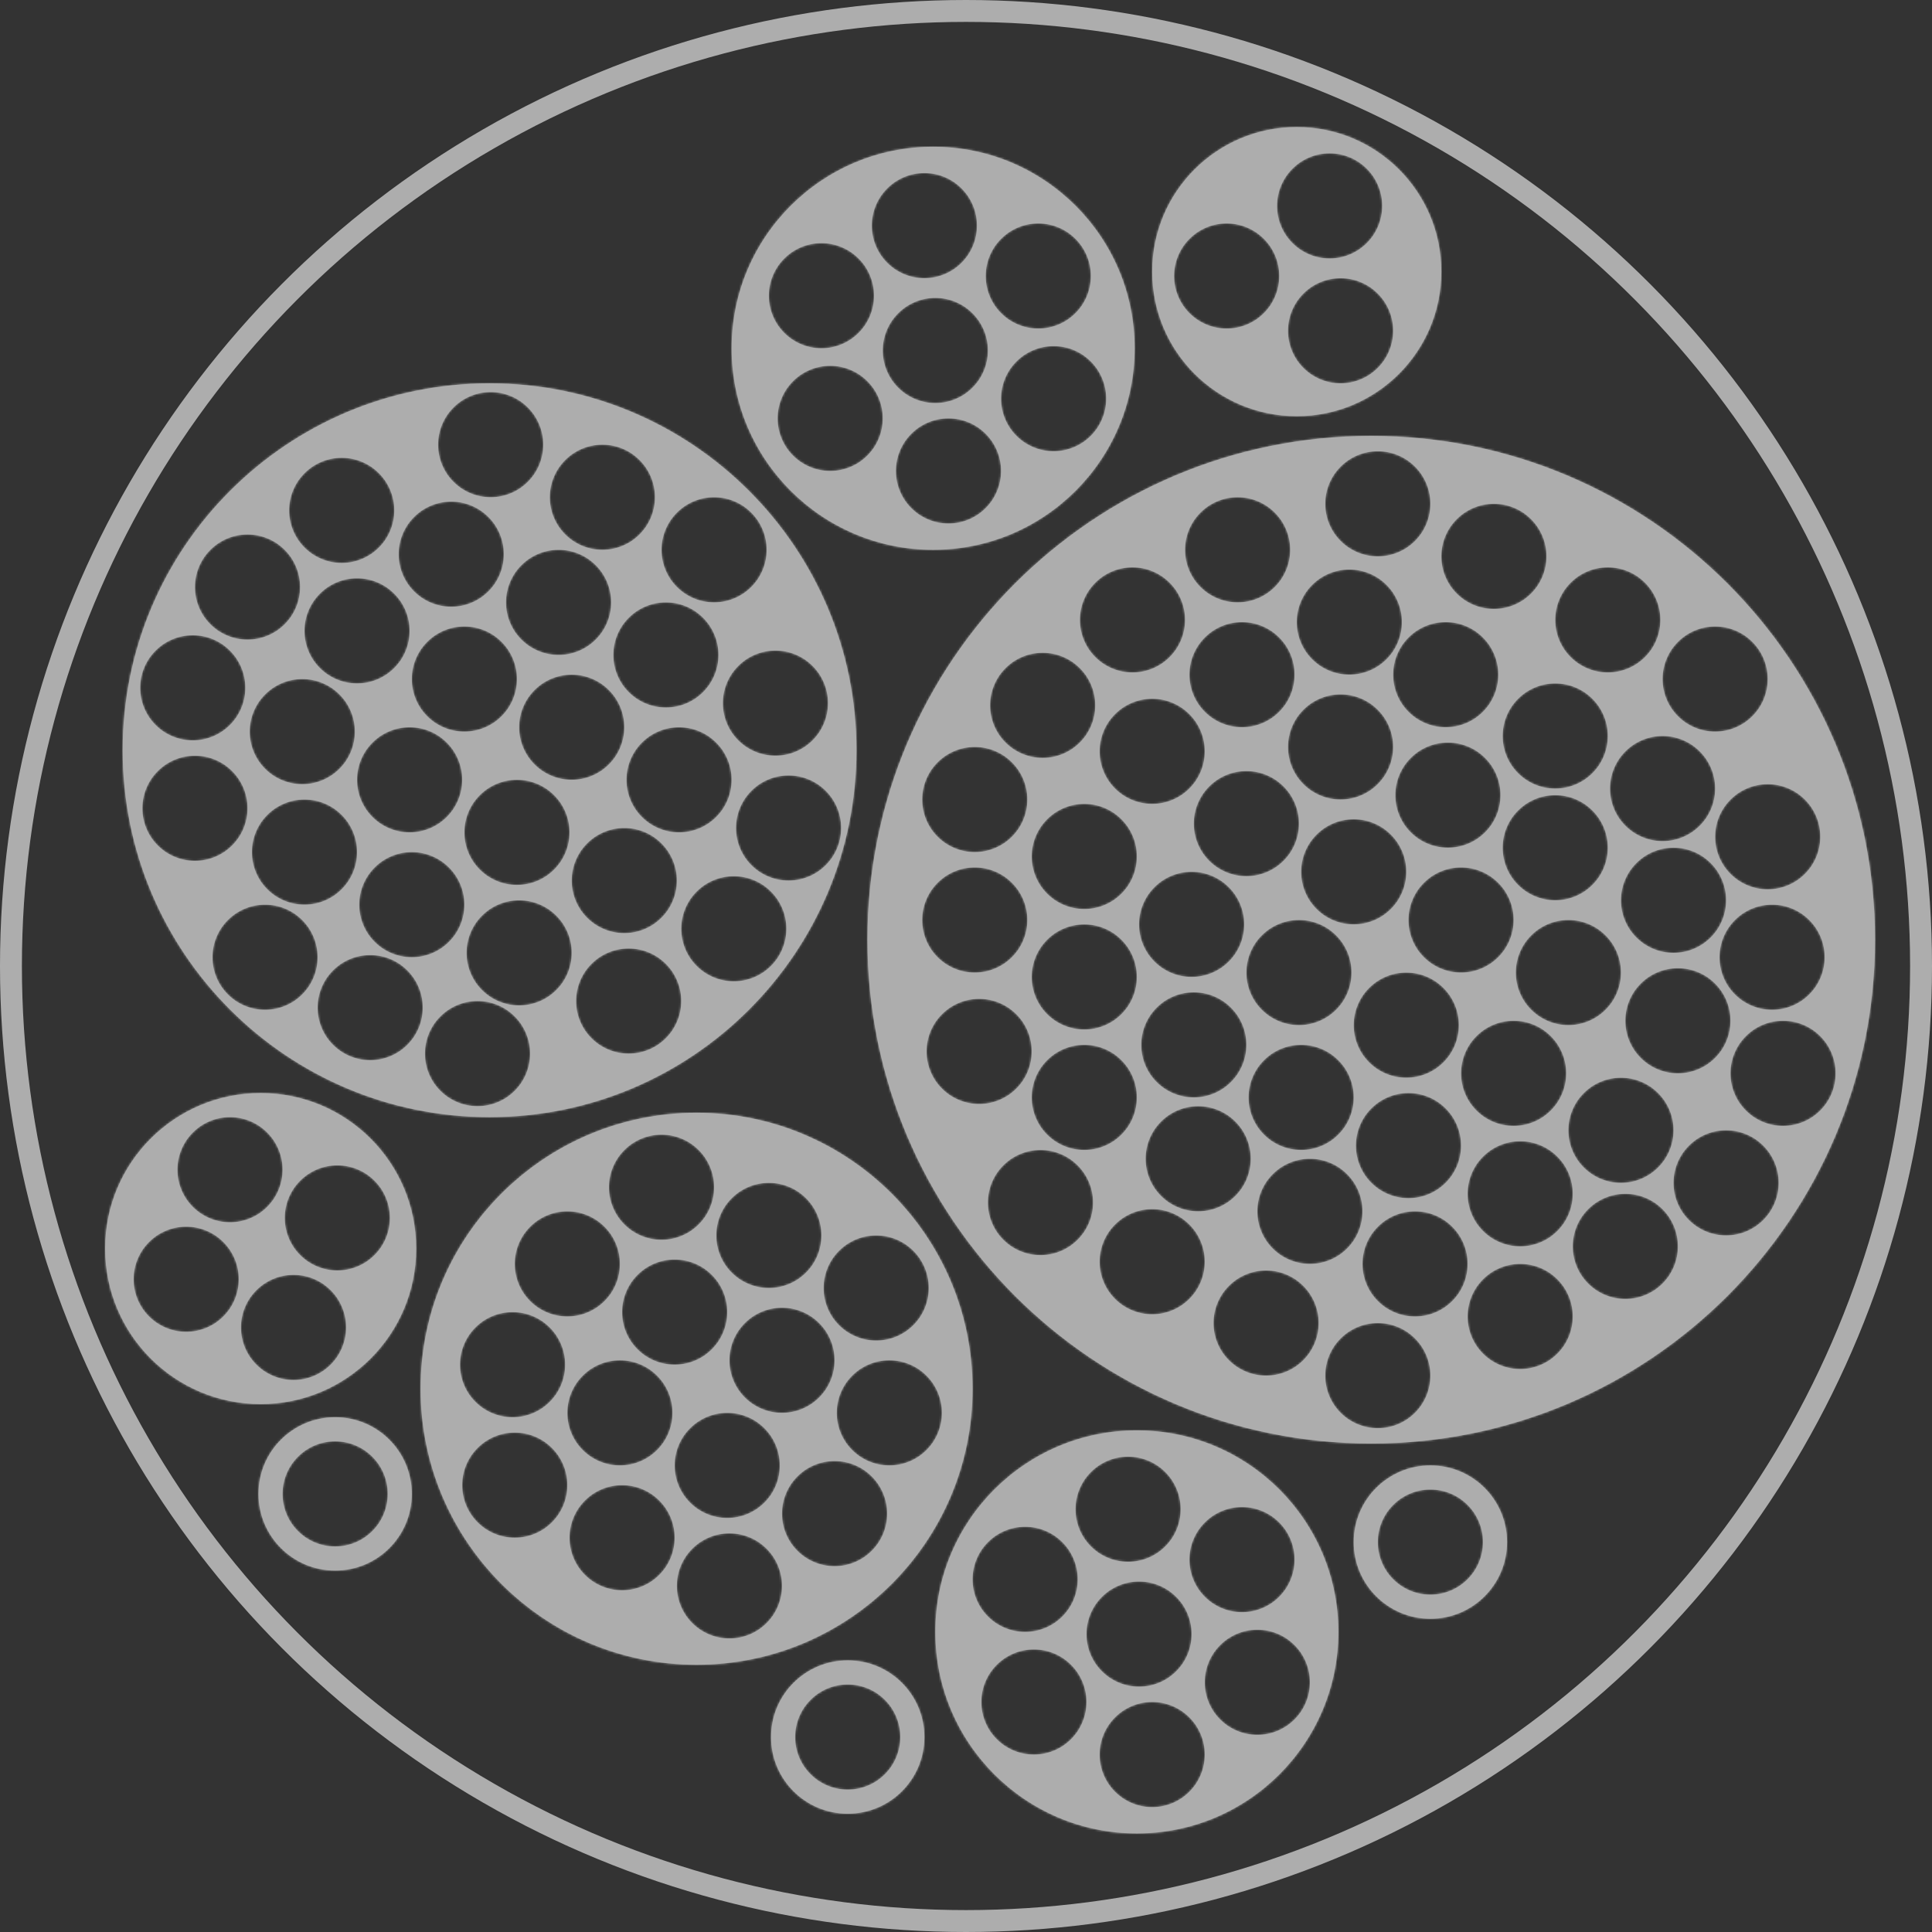 <svg width="882" height="882" viewBox="0 0 882 882" fill="none" xmlns="http://www.w3.org/2000/svg">
<rect x="0" y="0" width="882" height="882" fill="#333333" stroke="none"/>
<g opacity="0.6">
<circle cx="441" cy="441" r="436" stroke="white" stroke-width="10"/>
<mask id="path-2-inside-1_137_22" fill="white">
<path fill-rule="evenodd" clip-rule="evenodd" d="M387 828C406.33 828 422 812.33 422 793C422 773.67 406.33 758 387 758C367.67 758 352 773.67 352 793C352 812.33 367.67 828 387 828ZM387 817C400.255 817 411 806.255 411 793C411 779.745 400.255 769 387 769C373.745 769 363 779.745 363 793C363 806.255 373.745 817 387 817Z"/>
</mask>
<path fill-rule="evenodd" clip-rule="evenodd" d="M387 828C406.33 828 422 812.33 422 793C422 773.67 406.33 758 387 758C367.67 758 352 773.67 352 793C352 812.33 367.67 828 387 828ZM387 817C400.255 817 411 806.255 411 793C411 779.745 400.255 769 387 769C373.745 769 363 779.745 363 793C363 806.255 373.745 817 387 817Z" fill="white"/>
<path d="M412 793C412 806.807 400.807 818 387 818V838C411.853 838 432 817.853 432 793H412ZM387 768C400.807 768 412 779.193 412 793H432C432 768.147 411.853 748 387 748V768ZM362 793C362 779.193 373.193 768 387 768V748C362.147 748 342 768.147 342 793H362ZM387 818C373.193 818 362 806.807 362 793H342C342 817.853 362.147 838 387 838V818ZM401 793C401 800.732 394.732 807 387 807V827C405.778 827 421 811.778 421 793H401ZM387 779C394.732 779 401 785.268 401 793H421C421 774.222 405.778 759 387 759V779ZM373 793C373 785.268 379.268 779 387 779V759C368.222 759 353 774.222 353 793H373ZM387 807C379.268 807 373 800.732 373 793H353C353 811.778 368.222 827 387 827V807Z" fill="white" mask="url(#path-2-inside-1_137_22)"/>
<mask id="path-4-inside-2_137_22" fill="white">
<path fill-rule="evenodd" clip-rule="evenodd" d="M653 739C672.33 739 688 723.33 688 704C688 684.67 672.33 669 653 669C633.67 669 618 684.67 618 704C618 723.33 633.67 739 653 739ZM653 728C666.255 728 677 717.255 677 704C677 690.745 666.255 680 653 680C639.745 680 629 690.745 629 704C629 717.255 639.745 728 653 728Z"/>
</mask>
<path fill-rule="evenodd" clip-rule="evenodd" d="M653 739C672.33 739 688 723.33 688 704C688 684.67 672.33 669 653 669C633.67 669 618 684.67 618 704C618 723.33 633.67 739 653 739ZM653 728C666.255 728 677 717.255 677 704C677 690.745 666.255 680 653 680C639.745 680 629 690.745 629 704C629 717.255 639.745 728 653 728Z" fill="white"/>
<path d="M678 704C678 717.807 666.807 729 653 729V749C677.853 749 698 728.853 698 704H678ZM653 679C666.807 679 678 690.193 678 704H698C698 679.147 677.853 659 653 659V679ZM628 704C628 690.193 639.193 679 653 679V659C628.147 659 608 679.147 608 704H628ZM653 729C639.193 729 628 717.807 628 704H608C608 728.853 628.147 749 653 749V729ZM667 704C667 711.732 660.732 718 653 718V738C671.778 738 687 722.778 687 704H667ZM653 690C660.732 690 667 696.268 667 704H687C687 685.222 671.778 670 653 670V690ZM639 704C639 696.268 645.268 690 653 690V670C634.222 670 619 685.222 619 704H639ZM653 718C645.268 718 639 711.732 639 704H619C619 722.778 634.222 738 653 738V718Z" fill="white" mask="url(#path-4-inside-2_137_22)"/>
<mask id="path-6-inside-3_137_22" fill="white">
<path fill-rule="evenodd" clip-rule="evenodd" d="M153 717C172.33 717 188 701.33 188 682C188 662.67 172.33 647 153 647C133.67 647 118 662.67 118 682C118 701.33 133.67 717 153 717ZM153 706C166.255 706 177 695.255 177 682C177 668.745 166.255 658 153 658C139.745 658 129 668.745 129 682C129 695.255 139.745 706 153 706Z"/>
</mask>
<path fill-rule="evenodd" clip-rule="evenodd" d="M153 717C172.33 717 188 701.33 188 682C188 662.67 172.33 647 153 647C133.67 647 118 662.67 118 682C118 701.33 133.67 717 153 717ZM153 706C166.255 706 177 695.255 177 682C177 668.745 166.255 658 153 658C139.745 658 129 668.745 129 682C129 695.255 139.745 706 153 706Z" fill="white"/>
<path d="M178 682C178 695.807 166.807 707 153 707V727C177.853 727 198 706.853 198 682H178ZM153 657C166.807 657 178 668.193 178 682H198C198 657.147 177.853 637 153 637V657ZM128 682C128 668.193 139.193 657 153 657V637C128.147 637 108 657.147 108 682H128ZM153 707C139.193 707 128 695.807 128 682H108C108 706.853 128.147 727 153 727V707ZM167 682C167 689.732 160.732 696 153 696V716C171.778 716 187 700.778 187 682H167ZM153 668C160.732 668 167 674.268 167 682H187C187 663.222 171.778 648 153 648V668ZM139 682C139 674.268 145.268 668 153 668V648C134.222 648 119 663.222 119 682H139ZM153 696C145.268 696 139 689.732 139 682H119C119 700.778 134.222 716 153 716V696Z" fill="white" mask="url(#path-6-inside-3_137_22)"/>
<mask id="path-8-inside-4_137_22" fill="white">
<path fill-rule="evenodd" clip-rule="evenodd" d="M592 190C628.451 190 658 160.451 658 124C658 87.549 628.451 58 592 58C555.549 58 526 87.549 526 124C526 160.451 555.549 190 592 190ZM560 150C573.255 150 584 139.255 584 126C584 112.745 573.255 102 560 102C546.745 102 536 112.745 536 126C536 139.255 546.745 150 560 150ZM631 94C631 107.255 620.255 118 607 118C593.745 118 583 107.255 583 94C583 80.745 593.745 70 607 70C620.255 70 631 80.745 631 94ZM612 175C625.255 175 636 164.255 636 151C636 137.745 625.255 127 612 127C598.745 127 588 137.745 588 151C588 164.255 598.745 175 612 175Z"/>
</mask>
<path fill-rule="evenodd" clip-rule="evenodd" d="M592 190C628.451 190 658 160.451 658 124C658 87.549 628.451 58 592 58C555.549 58 526 87.549 526 124C526 160.451 555.549 190 592 190ZM560 150C573.255 150 584 139.255 584 126C584 112.745 573.255 102 560 102C546.745 102 536 112.745 536 126C536 139.255 546.745 150 560 150ZM631 94C631 107.255 620.255 118 607 118C593.745 118 583 107.255 583 94C583 80.745 593.745 70 607 70C620.255 70 631 80.745 631 94ZM612 175C625.255 175 636 164.255 636 151C636 137.745 625.255 127 612 127C598.745 127 588 137.745 588 151C588 164.255 598.745 175 612 175Z" fill="white"/>
<path d="M648 124C648 154.928 622.928 180 592 180V200C633.974 200 668 165.974 668 124H648ZM592 68C622.928 68 648 93.072 648 124H668C668 82.026 633.974 48 592 48V68ZM536 124C536 93.072 561.072 68 592 68V48C550.026 48 516 82.026 516 124H536ZM592 180C561.072 180 536 154.928 536 124H516C516 165.974 550.026 200 592 200V180ZM574 126C574 133.732 567.732 140 560 140V160C578.778 160 594 144.778 594 126H574ZM560 112C567.732 112 574 118.268 574 126H594C594 107.222 578.778 92 560 92V112ZM546 126C546 118.268 552.268 112 560 112V92C541.222 92 526 107.222 526 126H546ZM560 140C552.268 140 546 133.732 546 126H526C526 144.778 541.222 160 560 160V140ZM607 128C625.778 128 641 112.778 641 94H621C621 101.732 614.732 108 607 108V128ZM573 94C573 112.778 588.222 128 607 128V108C599.268 108 593 101.732 593 94H573ZM607 60C588.222 60 573 75.222 573 94H593C593 86.268 599.268 80 607 80V60ZM641 94C641 75.222 625.778 60 607 60V80C614.732 80 621 86.268 621 94H641ZM626 151C626 158.732 619.732 165 612 165V185C630.778 185 646 169.778 646 151H626ZM612 137C619.732 137 626 143.268 626 151H646C646 132.222 630.778 117 612 117V137ZM598 151C598 143.268 604.268 137 612 137V117C593.222 117 578 132.222 578 151H598ZM612 165C604.268 165 598 158.732 598 151H578C578 169.778 593.222 185 612 185V165Z" fill="white" mask="url(#path-8-inside-4_137_22)"/>
<mask id="path-10-inside-5_137_22" fill="white">
<path fill-rule="evenodd" clip-rule="evenodd" d="M190 570C190 609.212 158.212 641 119 641C79.788 641 48 609.212 48 570C48 530.788 79.788 499 119 499C158.212 499 190 530.788 190 570ZM129 534C129 547.255 118.255 558 105 558C91.745 558 81 547.255 81 534C81 520.745 91.745 510 105 510C118.255 510 129 520.745 129 534ZM154 580C167.255 580 178 569.255 178 556C178 542.745 167.255 532 154 532C140.745 532 130 542.745 130 556C130 569.255 140.745 580 154 580ZM109 584C109 597.255 98.255 608 85 608C71.745 608 61 597.255 61 584C61 570.745 71.745 560 85 560C98.255 560 109 570.745 109 584ZM134 630C147.255 630 158 619.255 158 606C158 592.745 147.255 582 134 582C120.745 582 110 592.745 110 606C110 619.255 120.745 630 134 630Z"/>
</mask>
<path fill-rule="evenodd" clip-rule="evenodd" d="M190 570C190 609.212 158.212 641 119 641C79.788 641 48 609.212 48 570C48 530.788 79.788 499 119 499C158.212 499 190 530.788 190 570ZM129 534C129 547.255 118.255 558 105 558C91.745 558 81 547.255 81 534C81 520.745 91.745 510 105 510C118.255 510 129 520.745 129 534ZM154 580C167.255 580 178 569.255 178 556C178 542.745 167.255 532 154 532C140.745 532 130 542.745 130 556C130 569.255 140.745 580 154 580ZM109 584C109 597.255 98.255 608 85 608C71.745 608 61 597.255 61 584C61 570.745 71.745 560 85 560C98.255 560 109 570.745 109 584ZM134 630C147.255 630 158 619.255 158 606C158 592.745 147.255 582 134 582C120.745 582 110 592.745 110 606C110 619.255 120.745 630 134 630Z" fill="white"/>
<path d="M119 651C163.735 651 200 614.735 200 570H180C180 603.689 152.689 631 119 631V651ZM38 570C38 614.735 74.265 651 119 651V631C85.311 631 58 603.689 58 570H38ZM119 489C74.265 489 38 525.265 38 570H58C58 536.311 85.311 509 119 509V489ZM200 570C200 525.265 163.735 489 119 489V509C152.689 509 180 536.311 180 570H200ZM105 568C123.778 568 139 552.778 139 534H119C119 541.732 112.732 548 105 548V568ZM71 534C71 552.778 86.222 568 105 568V548C97.268 548 91 541.732 91 534H71ZM105 500C86.222 500 71 515.222 71 534H91C91 526.268 97.268 520 105 520V500ZM139 534C139 515.222 123.778 500 105 500V520C112.732 520 119 526.268 119 534H139ZM168 556C168 563.732 161.732 570 154 570V590C172.778 590 188 574.778 188 556H168ZM154 542C161.732 542 168 548.268 168 556H188C188 537.222 172.778 522 154 522V542ZM140 556C140 548.268 146.268 542 154 542V522C135.222 522 120 537.222 120 556H140ZM154 570C146.268 570 140 563.732 140 556H120C120 574.778 135.222 590 154 590V570ZM85 618C103.778 618 119 602.778 119 584H99C99 591.732 92.732 598 85 598V618ZM51 584C51 602.778 66.222 618 85 618V598C77.268 598 71 591.732 71 584H51ZM85 550C66.222 550 51 565.222 51 584H71C71 576.268 77.268 570 85 570V550ZM119 584C119 565.222 103.778 550 85 550V570C92.732 570 99 576.268 99 584H119ZM148 606C148 613.732 141.732 620 134 620V640C152.778 640 168 624.778 168 606H148ZM134 592C141.732 592 148 598.268 148 606H168C168 587.222 152.778 572 134 572V592ZM120 606C120 598.268 126.268 592 134 592V572C115.222 572 100 587.222 100 606H120ZM134 620C126.268 620 120 613.732 120 606H100C100 624.778 115.222 640 134 640V620Z" fill="white" mask="url(#path-10-inside-5_137_22)"/>
<mask id="path-12-inside-6_137_22" fill="white">
<path fill-rule="evenodd" clip-rule="evenodd" d="M444 634C444 703.588 387.588 760 318 760C248.412 760 192 703.588 192 634C192 564.412 248.412 508 318 508C387.588 508 444 564.412 444 634ZM356 669C356 682.255 345.255 693 332 693C318.745 693 308 682.255 308 669C308 655.745 318.745 645 332 645C345.255 645 356 655.745 356 669ZM400 612C413.255 612 424 601.255 424 588C424 574.745 413.255 564 400 564C386.745 564 376 574.745 376 588C376 601.255 386.745 612 400 612ZM258 623C258 636.255 247.255 647 234 647C220.745 647 210 636.255 210 623C210 609.745 220.745 599 234 599C247.255 599 258 609.745 258 623ZM302 566C315.255 566 326 555.255 326 542C326 528.745 315.255 518 302 518C288.745 518 278 528.745 278 542C278 555.255 288.745 566 302 566ZM405 691C405 704.255 394.255 715 381 715C367.745 715 357 704.255 357 691C357 677.745 367.745 667 381 667C394.255 667 405 677.745 405 691ZM283 669C296.255 669 307 658.255 307 645C307 631.745 296.255 621 283 621C269.745 621 259 631.745 259 645C259 658.255 269.745 669 283 669ZM375 564C375 577.255 364.255 588 351 588C337.745 588 327 577.255 327 564C327 550.745 337.745 540 351 540C364.255 540 375 550.745 375 564ZM284 726C297.255 726 308 715.255 308 702C308 688.745 297.255 678 284 678C270.745 678 260 688.745 260 702C260 715.255 270.745 726 284 726ZM430 645C430 658.255 419.255 669 406 669C392.745 669 382 658.255 382 645C382 631.745 392.745 621 406 621C419.255 621 430 631.745 430 645ZM259 601C272.255 601 283 590.255 283 577C283 563.745 272.255 553 259 553C245.745 553 235 563.745 235 577C235 590.255 245.745 601 259 601ZM332 599C332 612.255 321.255 623 308 623C294.745 623 284 612.255 284 599C284 585.745 294.745 575 308 575C321.255 575 332 585.745 332 599ZM333 748C346.255 748 357 737.255 357 724C357 710.745 346.255 700 333 700C319.745 700 309 710.745 309 724C309 737.255 319.745 748 333 748ZM259 678C259 691.255 248.255 702 235 702C221.745 702 211 691.255 211 678C211 664.745 221.745 654 235 654C248.255 654 259 664.745 259 678ZM357 645C370.255 645 381 634.255 381 621C381 607.745 370.255 597 357 597C343.745 597 333 607.745 333 621C333 634.255 343.745 645 357 645Z"/>
</mask>
<path fill-rule="evenodd" clip-rule="evenodd" d="M444 634C444 703.588 387.588 760 318 760C248.412 760 192 703.588 192 634C192 564.412 248.412 508 318 508C387.588 508 444 564.412 444 634ZM356 669C356 682.255 345.255 693 332 693C318.745 693 308 682.255 308 669C308 655.745 318.745 645 332 645C345.255 645 356 655.745 356 669ZM400 612C413.255 612 424 601.255 424 588C424 574.745 413.255 564 400 564C386.745 564 376 574.745 376 588C376 601.255 386.745 612 400 612ZM258 623C258 636.255 247.255 647 234 647C220.745 647 210 636.255 210 623C210 609.745 220.745 599 234 599C247.255 599 258 609.745 258 623ZM302 566C315.255 566 326 555.255 326 542C326 528.745 315.255 518 302 518C288.745 518 278 528.745 278 542C278 555.255 288.745 566 302 566ZM405 691C405 704.255 394.255 715 381 715C367.745 715 357 704.255 357 691C357 677.745 367.745 667 381 667C394.255 667 405 677.745 405 691ZM283 669C296.255 669 307 658.255 307 645C307 631.745 296.255 621 283 621C269.745 621 259 631.745 259 645C259 658.255 269.745 669 283 669ZM375 564C375 577.255 364.255 588 351 588C337.745 588 327 577.255 327 564C327 550.745 337.745 540 351 540C364.255 540 375 550.745 375 564ZM284 726C297.255 726 308 715.255 308 702C308 688.745 297.255 678 284 678C270.745 678 260 688.745 260 702C260 715.255 270.745 726 284 726ZM430 645C430 658.255 419.255 669 406 669C392.745 669 382 658.255 382 645C382 631.745 392.745 621 406 621C419.255 621 430 631.745 430 645ZM259 601C272.255 601 283 590.255 283 577C283 563.745 272.255 553 259 553C245.745 553 235 563.745 235 577C235 590.255 245.745 601 259 601ZM332 599C332 612.255 321.255 623 308 623C294.745 623 284 612.255 284 599C284 585.745 294.745 575 308 575C321.255 575 332 585.745 332 599ZM333 748C346.255 748 357 737.255 357 724C357 710.745 346.255 700 333 700C319.745 700 309 710.745 309 724C309 737.255 319.745 748 333 748ZM259 678C259 691.255 248.255 702 235 702C221.745 702 211 691.255 211 678C211 664.745 221.745 654 235 654C248.255 654 259 664.745 259 678ZM357 645C370.255 645 381 634.255 381 621C381 607.745 370.255 597 357 597C343.745 597 333 607.745 333 621C333 634.255 343.745 645 357 645Z" fill="white"/>
<path d="M318 770C393.111 770 454 709.111 454 634H434C434 698.065 382.065 750 318 750V770ZM182 634C182 709.111 242.889 770 318 770V750C253.935 750 202 698.065 202 634H182ZM318 498C242.889 498 182 558.889 182 634H202C202 569.935 253.935 518 318 518V498ZM454 634C454 558.889 393.111 498 318 498V518C382.065 518 434 569.935 434 634H454ZM332 703C350.778 703 366 687.778 366 669H346C346 676.732 339.732 683 332 683V703ZM298 669C298 687.778 313.222 703 332 703V683C324.268 683 318 676.732 318 669H298ZM332 635C313.222 635 298 650.222 298 669H318C318 661.268 324.268 655 332 655V635ZM366 669C366 650.222 350.778 635 332 635V655C339.732 655 346 661.268 346 669H366ZM414 588C414 595.732 407.732 602 400 602V622C418.778 622 434 606.778 434 588H414ZM400 574C407.732 574 414 580.268 414 588H434C434 569.222 418.778 554 400 554V574ZM386 588C386 580.268 392.268 574 400 574V554C381.222 554 366 569.222 366 588H386ZM400 602C392.268 602 386 595.732 386 588H366C366 606.778 381.222 622 400 622V602ZM234 657C252.778 657 268 641.778 268 623H248C248 630.732 241.732 637 234 637V657ZM200 623C200 641.778 215.222 657 234 657V637C226.268 637 220 630.732 220 623H200ZM234 589C215.222 589 200 604.222 200 623H220C220 615.268 226.268 609 234 609V589ZM268 623C268 604.222 252.778 589 234 589V609C241.732 609 248 615.268 248 623H268ZM316 542C316 549.732 309.732 556 302 556V576C320.778 576 336 560.778 336 542H316ZM302 528C309.732 528 316 534.268 316 542H336C336 523.222 320.778 508 302 508V528ZM288 542C288 534.268 294.268 528 302 528V508C283.222 508 268 523.222 268 542H288ZM302 556C294.268 556 288 549.732 288 542H268C268 560.778 283.222 576 302 576V556ZM381 725C399.778 725 415 709.778 415 691H395C395 698.732 388.732 705 381 705V725ZM347 691C347 709.778 362.222 725 381 725V705C373.268 705 367 698.732 367 691H347ZM381 657C362.222 657 347 672.222 347 691H367C367 683.268 373.268 677 381 677V657ZM415 691C415 672.222 399.778 657 381 657V677C388.732 677 395 683.268 395 691H415ZM297 645C297 652.732 290.732 659 283 659V679C301.778 679 317 663.778 317 645H297ZM283 631C290.732 631 297 637.268 297 645H317C317 626.222 301.778 611 283 611V631ZM269 645C269 637.268 275.268 631 283 631V611C264.222 611 249 626.222 249 645H269ZM283 659C275.268 659 269 652.732 269 645H249C249 663.778 264.222 679 283 679V659ZM351 598C369.778 598 385 582.778 385 564H365C365 571.732 358.732 578 351 578V598ZM317 564C317 582.778 332.222 598 351 598V578C343.268 578 337 571.732 337 564H317ZM351 530C332.222 530 317 545.222 317 564H337C337 556.268 343.268 550 351 550V530ZM385 564C385 545.222 369.778 530 351 530V550C358.732 550 365 556.268 365 564H385ZM298 702C298 709.732 291.732 716 284 716V736C302.778 736 318 720.778 318 702H298ZM284 688C291.732 688 298 694.268 298 702H318C318 683.222 302.778 668 284 668V688ZM270 702C270 694.268 276.268 688 284 688V668C265.222 668 250 683.222 250 702H270ZM284 716C276.268 716 270 709.732 270 702H250C250 720.778 265.222 736 284 736V716ZM406 679C424.778 679 440 663.778 440 645H420C420 652.732 413.732 659 406 659V679ZM372 645C372 663.778 387.222 679 406 679V659C398.268 659 392 652.732 392 645H372ZM406 611C387.222 611 372 626.222 372 645H392C392 637.268 398.268 631 406 631V611ZM440 645C440 626.222 424.778 611 406 611V631C413.732 631 420 637.268 420 645H440ZM273 577C273 584.732 266.732 591 259 591V611C277.778 611 293 595.778 293 577H273ZM259 563C266.732 563 273 569.268 273 577H293C293 558.222 277.778 543 259 543V563ZM245 577C245 569.268 251.268 563 259 563V543C240.222 543 225 558.222 225 577H245ZM259 591C251.268 591 245 584.732 245 577H225C225 595.778 240.222 611 259 611V591ZM308 633C326.778 633 342 617.778 342 599H322C322 606.732 315.732 613 308 613V633ZM274 599C274 617.778 289.222 633 308 633V613C300.268 613 294 606.732 294 599H274ZM308 565C289.222 565 274 580.222 274 599H294C294 591.268 300.268 585 308 585V565ZM342 599C342 580.222 326.778 565 308 565V585C315.732 585 322 591.268 322 599H342ZM347 724C347 731.732 340.732 738 333 738V758C351.778 758 367 742.778 367 724H347ZM333 710C340.732 710 347 716.268 347 724H367C367 705.222 351.778 690 333 690V710ZM319 724C319 716.268 325.268 710 333 710V690C314.222 690 299 705.222 299 724H319ZM333 738C325.268 738 319 731.732 319 724H299C299 742.778 314.222 758 333 758V738ZM235 712C253.778 712 269 696.778 269 678H249C249 685.732 242.732 692 235 692V712ZM201 678C201 696.778 216.222 712 235 712V692C227.268 692 221 685.732 221 678H201ZM235 644C216.222 644 201 659.222 201 678H221C221 670.268 227.268 664 235 664V644ZM269 678C269 659.222 253.778 644 235 644V664C242.732 664 249 670.268 249 678H269ZM371 621C371 628.732 364.732 635 357 635V655C375.778 655 391 639.778 391 621H371ZM357 607C364.732 607 371 613.268 371 621H391C391 602.222 375.778 587 357 587V607ZM343 621C343 613.268 349.268 607 357 607V587C338.222 587 323 602.222 323 621H343ZM357 635C349.268 635 343 628.732 343 621H323C323 639.778 338.222 655 357 655V635Z" fill="white" mask="url(#path-12-inside-6_137_22)"/>
<mask id="path-14-inside-7_137_22" fill="white">
<path fill-rule="evenodd" clip-rule="evenodd" d="M391 342.5C391 435.008 316.008 510 223.5 510C130.992 510 56 435.008 56 342.5C56 249.992 130.992 175 223.5 175C316.008 175 391 249.992 391 342.5ZM260 380C260 393.255 249.255 404 236 404C222.745 404 212 393.255 212 380C212 366.745 222.745 356 236 356C249.255 356 260 366.745 260 380ZM304 323C317.255 323 328 312.255 328 299C328 285.745 317.255 275 304 275C290.745 275 280 285.745 280 299C280 312.255 290.745 323 304 323ZM350 251C350 264.255 339.255 275 326 275C312.745 275 302 264.255 302 251C302 237.745 312.745 227 326 227C339.255 227 350 237.745 350 251ZM224 227C237.255 227 248 216.255 248 203C248 189.745 237.255 179 224 179C210.745 179 200 189.745 200 203C200 216.255 210.745 227 224 227ZM378 321C378 334.255 367.255 345 354 345C340.745 345 330 334.255 330 321C330 307.745 340.745 297 354 297C367.255 297 378 307.745 378 321ZM138 358C151.255 358 162 347.255 162 334C162 320.745 151.255 310 138 310C124.745 310 114 320.745 114 334C114 347.255 124.745 358 138 358ZM112 314C112 327.255 101.255 338 88 338C74.745 338 64 327.255 64 314C64 300.745 74.745 290 88 290C101.255 290 112 300.745 112 314ZM206 277C219.255 277 230 266.255 230 253C230 239.745 219.255 229 206 229C192.745 229 182 239.745 182 253C182 266.255 192.745 277 206 277ZM180 233C180 246.255 169.255 257 156 257C142.745 257 132 246.255 132 233C132 219.745 142.745 209 156 209C169.255 209 180 219.745 180 233ZM285 426C298.255 426 309 415.255 309 402C309 388.745 298.255 378 285 378C271.745 378 261 388.745 261 402C261 415.255 271.745 426 285 426ZM359 424C359 437.255 348.255 448 335 448C321.745 448 311 437.255 311 424C311 410.745 321.745 400 335 400C348.255 400 359 410.745 359 424ZM187 380C200.255 380 211 369.255 211 356C211 342.745 200.255 332 187 332C173.745 332 163 342.745 163 356C163 369.255 173.745 380 187 380ZM279 275C279 288.255 268.255 299 255 299C241.745 299 231 288.255 231 275C231 261.745 241.745 251 255 251C268.255 251 279 261.745 279 275ZM275 251C288.255 251 299 240.255 299 227C299 213.745 288.255 203 275 203C261.745 203 251 213.745 251 227C251 240.255 261.745 251 275 251ZM212 413C212 426.255 201.255 437 188 437C174.745 437 164 426.255 164 413C164 399.745 174.745 389 188 389C201.255 389 212 399.745 212 413ZM310 380C323.255 380 334 369.255 334 356C334 342.745 323.255 332 310 332C296.745 332 286 342.745 286 356C286 369.255 296.745 380 310 380ZM384 378C384 391.255 373.255 402 360 402C346.745 402 336 391.255 336 378C336 364.745 346.745 354 360 354C373.255 354 384 364.745 384 378ZM163 312C176.255 312 187 301.255 187 288C187 274.745 176.255 264 163 264C149.745 264 139 274.745 139 288C139 301.255 149.745 312 163 312ZM137 268C137 281.255 126.255 292 113 292C99.745 292 89 281.255 89 268C89 254.745 99.745 244 113 244C126.255 244 137 254.745 137 268ZM212 334C225.255 334 236 323.255 236 310C236 296.745 225.255 286 212 286C198.745 286 188 296.745 188 310C188 323.255 198.745 334 212 334ZM261 435C261 448.255 250.255 459 237 459C223.745 459 213 448.255 213 435C213 421.745 223.745 411 237 411C250.255 411 261 421.745 261 435ZM287 481C300.255 481 311 470.255 311 457C311 443.745 300.255 433 287 433C273.745 433 263 443.745 263 457C263 470.255 273.745 481 287 481ZM163 389C163 402.255 152.255 413 139 413C125.745 413 115 402.255 115 389C115 375.745 125.745 365 139 365C152.255 365 163 375.745 163 389ZM169 484C182.255 484 193 473.255 193 460C193 446.745 182.255 436 169 436C155.745 436 145 446.745 145 460C145 473.255 155.745 484 169 484ZM113 369C113 382.255 102.255 393 89 393C75.745 393 65 382.255 65 369C65 355.745 75.745 345 89 345C102.255 345 113 355.745 113 369ZM121 461C134.255 461 145 450.255 145 437C145 423.745 134.255 413 121 413C107.745 413 97 423.745 97 437C97 450.255 107.745 461 121 461ZM242 481C242 494.255 231.255 505 218 505C204.745 505 194 494.255 194 481C194 467.745 204.745 457 218 457C231.255 457 242 467.745 242 481ZM261 356C274.255 356 285 345.255 285 332C285 318.745 274.255 308 261 308C247.745 308 237 318.745 237 332C237 345.255 247.745 356 261 356Z"/>
</mask>
<path fill-rule="evenodd" clip-rule="evenodd" d="M391 342.5C391 435.008 316.008 510 223.5 510C130.992 510 56 435.008 56 342.5C56 249.992 130.992 175 223.5 175C316.008 175 391 249.992 391 342.5ZM260 380C260 393.255 249.255 404 236 404C222.745 404 212 393.255 212 380C212 366.745 222.745 356 236 356C249.255 356 260 366.745 260 380ZM304 323C317.255 323 328 312.255 328 299C328 285.745 317.255 275 304 275C290.745 275 280 285.745 280 299C280 312.255 290.745 323 304 323ZM350 251C350 264.255 339.255 275 326 275C312.745 275 302 264.255 302 251C302 237.745 312.745 227 326 227C339.255 227 350 237.745 350 251ZM224 227C237.255 227 248 216.255 248 203C248 189.745 237.255 179 224 179C210.745 179 200 189.745 200 203C200 216.255 210.745 227 224 227ZM378 321C378 334.255 367.255 345 354 345C340.745 345 330 334.255 330 321C330 307.745 340.745 297 354 297C367.255 297 378 307.745 378 321ZM138 358C151.255 358 162 347.255 162 334C162 320.745 151.255 310 138 310C124.745 310 114 320.745 114 334C114 347.255 124.745 358 138 358ZM112 314C112 327.255 101.255 338 88 338C74.745 338 64 327.255 64 314C64 300.745 74.745 290 88 290C101.255 290 112 300.745 112 314ZM206 277C219.255 277 230 266.255 230 253C230 239.745 219.255 229 206 229C192.745 229 182 239.745 182 253C182 266.255 192.745 277 206 277ZM180 233C180 246.255 169.255 257 156 257C142.745 257 132 246.255 132 233C132 219.745 142.745 209 156 209C169.255 209 180 219.745 180 233ZM285 426C298.255 426 309 415.255 309 402C309 388.745 298.255 378 285 378C271.745 378 261 388.745 261 402C261 415.255 271.745 426 285 426ZM359 424C359 437.255 348.255 448 335 448C321.745 448 311 437.255 311 424C311 410.745 321.745 400 335 400C348.255 400 359 410.745 359 424ZM187 380C200.255 380 211 369.255 211 356C211 342.745 200.255 332 187 332C173.745 332 163 342.745 163 356C163 369.255 173.745 380 187 380ZM279 275C279 288.255 268.255 299 255 299C241.745 299 231 288.255 231 275C231 261.745 241.745 251 255 251C268.255 251 279 261.745 279 275ZM275 251C288.255 251 299 240.255 299 227C299 213.745 288.255 203 275 203C261.745 203 251 213.745 251 227C251 240.255 261.745 251 275 251ZM212 413C212 426.255 201.255 437 188 437C174.745 437 164 426.255 164 413C164 399.745 174.745 389 188 389C201.255 389 212 399.745 212 413ZM310 380C323.255 380 334 369.255 334 356C334 342.745 323.255 332 310 332C296.745 332 286 342.745 286 356C286 369.255 296.745 380 310 380ZM384 378C384 391.255 373.255 402 360 402C346.745 402 336 391.255 336 378C336 364.745 346.745 354 360 354C373.255 354 384 364.745 384 378ZM163 312C176.255 312 187 301.255 187 288C187 274.745 176.255 264 163 264C149.745 264 139 274.745 139 288C139 301.255 149.745 312 163 312ZM137 268C137 281.255 126.255 292 113 292C99.745 292 89 281.255 89 268C89 254.745 99.745 244 113 244C126.255 244 137 254.745 137 268ZM212 334C225.255 334 236 323.255 236 310C236 296.745 225.255 286 212 286C198.745 286 188 296.745 188 310C188 323.255 198.745 334 212 334ZM261 435C261 448.255 250.255 459 237 459C223.745 459 213 448.255 213 435C213 421.745 223.745 411 237 411C250.255 411 261 421.745 261 435ZM287 481C300.255 481 311 470.255 311 457C311 443.745 300.255 433 287 433C273.745 433 263 443.745 263 457C263 470.255 273.745 481 287 481ZM163 389C163 402.255 152.255 413 139 413C125.745 413 115 402.255 115 389C115 375.745 125.745 365 139 365C152.255 365 163 375.745 163 389ZM169 484C182.255 484 193 473.255 193 460C193 446.745 182.255 436 169 436C155.745 436 145 446.745 145 460C145 473.255 155.745 484 169 484ZM113 369C113 382.255 102.255 393 89 393C75.745 393 65 382.255 65 369C65 355.745 75.745 345 89 345C102.255 345 113 355.745 113 369ZM121 461C134.255 461 145 450.255 145 437C145 423.745 134.255 413 121 413C107.745 413 97 423.745 97 437C97 450.255 107.745 461 121 461ZM242 481C242 494.255 231.255 505 218 505C204.745 505 194 494.255 194 481C194 467.745 204.745 457 218 457C231.255 457 242 467.745 242 481ZM261 356C274.255 356 285 345.255 285 332C285 318.745 274.255 308 261 308C247.745 308 237 318.745 237 332C237 345.255 247.745 356 261 356Z" fill="white"/>
<path d="M223.5 520C321.531 520 401 440.531 401 342.5H381C381 429.485 310.485 500 223.5 500V520ZM46 342.5C46 440.531 125.469 520 223.5 520V500C136.515 500 66 429.485 66 342.5H46ZM223.5 165C125.469 165 46 244.469 46 342.5H66C66 255.515 136.515 185 223.5 185V165ZM401 342.5C401 244.469 321.531 165 223.5 165V185C310.485 185 381 255.515 381 342.5H401ZM236 414C254.778 414 270 398.778 270 380H250C250 387.732 243.732 394 236 394V414ZM202 380C202 398.778 217.222 414 236 414V394C228.268 394 222 387.732 222 380H202ZM236 346C217.222 346 202 361.222 202 380H222C222 372.268 228.268 366 236 366V346ZM270 380C270 361.222 254.778 346 236 346V366C243.732 366 250 372.268 250 380H270ZM318 299C318 306.732 311.732 313 304 313V333C322.778 333 338 317.778 338 299H318ZM304 285C311.732 285 318 291.268 318 299H338C338 280.222 322.778 265 304 265V285ZM290 299C290 291.268 296.268 285 304 285V265C285.222 265 270 280.222 270 299H290ZM304 313C296.268 313 290 306.732 290 299H270C270 317.778 285.222 333 304 333V313ZM326 285C344.778 285 360 269.778 360 251H340C340 258.732 333.732 265 326 265V285ZM292 251C292 269.778 307.222 285 326 285V265C318.268 265 312 258.732 312 251H292ZM326 217C307.222 217 292 232.222 292 251H312C312 243.268 318.268 237 326 237V217ZM360 251C360 232.222 344.778 217 326 217V237C333.732 237 340 243.268 340 251H360ZM238 203C238 210.732 231.732 217 224 217V237C242.778 237 258 221.778 258 203H238ZM224 189C231.732 189 238 195.268 238 203H258C258 184.222 242.778 169 224 169V189ZM210 203C210 195.268 216.268 189 224 189V169C205.222 169 190 184.222 190 203H210ZM224 217C216.268 217 210 210.732 210 203H190C190 221.778 205.222 237 224 237V217ZM354 355C372.778 355 388 339.778 388 321H368C368 328.732 361.732 335 354 335V355ZM320 321C320 339.778 335.222 355 354 355V335C346.268 335 340 328.732 340 321H320ZM354 287C335.222 287 320 302.222 320 321H340C340 313.268 346.268 307 354 307V287ZM388 321C388 302.222 372.778 287 354 287V307C361.732 307 368 313.268 368 321H388ZM152 334C152 341.732 145.732 348 138 348V368C156.778 368 172 352.778 172 334H152ZM138 320C145.732 320 152 326.268 152 334H172C172 315.222 156.778 300 138 300V320ZM124 334C124 326.268 130.268 320 138 320V300C119.222 300 104 315.222 104 334H124ZM138 348C130.268 348 124 341.732 124 334H104C104 352.778 119.222 368 138 368V348ZM88 348C106.778 348 122 332.778 122 314H102C102 321.732 95.732 328 88 328V348ZM54 314C54 332.778 69.222 348 88 348V328C80.268 328 74 321.732 74 314H54ZM88 280C69.222 280 54 295.222 54 314H74C74 306.268 80.268 300 88 300V280ZM122 314C122 295.222 106.778 280 88 280V300C95.732 300 102 306.268 102 314H122ZM220 253C220 260.732 213.732 267 206 267V287C224.778 287 240 271.778 240 253H220ZM206 239C213.732 239 220 245.268 220 253H240C240 234.222 224.778 219 206 219V239ZM192 253C192 245.268 198.268 239 206 239V219C187.222 219 172 234.222 172 253H192ZM206 267C198.268 267 192 260.732 192 253H172C172 271.778 187.222 287 206 287V267ZM156 267C174.778 267 190 251.778 190 233H170C170 240.732 163.732 247 156 247V267ZM122 233C122 251.778 137.222 267 156 267V247C148.268 247 142 240.732 142 233H122ZM156 199C137.222 199 122 214.222 122 233H142C142 225.268 148.268 219 156 219V199ZM190 233C190 214.222 174.778 199 156 199V219C163.732 219 170 225.268 170 233H190ZM299 402C299 409.732 292.732 416 285 416V436C303.778 436 319 420.778 319 402H299ZM285 388C292.732 388 299 394.268 299 402H319C319 383.222 303.778 368 285 368V388ZM271 402C271 394.268 277.268 388 285 388V368C266.222 368 251 383.222 251 402H271ZM285 416C277.268 416 271 409.732 271 402H251C251 420.778 266.222 436 285 436V416ZM335 458C353.778 458 369 442.778 369 424H349C349 431.732 342.732 438 335 438V458ZM301 424C301 442.778 316.222 458 335 458V438C327.268 438 321 431.732 321 424H301ZM335 390C316.222 390 301 405.222 301 424H321C321 416.268 327.268 410 335 410V390ZM369 424C369 405.222 353.778 390 335 390V410C342.732 410 349 416.268 349 424H369ZM201 356C201 363.732 194.732 370 187 370V390C205.778 390 221 374.778 221 356H201ZM187 342C194.732 342 201 348.268 201 356H221C221 337.222 205.778 322 187 322V342ZM173 356C173 348.268 179.268 342 187 342V322C168.222 322 153 337.222 153 356H173ZM187 370C179.268 370 173 363.732 173 356H153C153 374.778 168.222 390 187 390V370ZM255 309C273.778 309 289 293.778 289 275H269C269 282.732 262.732 289 255 289V309ZM221 275C221 293.778 236.222 309 255 309V289C247.268 289 241 282.732 241 275H221ZM255 241C236.222 241 221 256.222 221 275H241C241 267.268 247.268 261 255 261V241ZM289 275C289 256.222 273.778 241 255 241V261C262.732 261 269 267.268 269 275H289ZM289 227C289 234.732 282.732 241 275 241V261C293.778 261 309 245.778 309 227H289ZM275 213C282.732 213 289 219.268 289 227H309C309 208.222 293.778 193 275 193V213ZM261 227C261 219.268 267.268 213 275 213V193C256.222 193 241 208.222 241 227H261ZM275 241C267.268 241 261 234.732 261 227H241C241 245.778 256.222 261 275 261V241ZM188 447C206.778 447 222 431.778 222 413H202C202 420.732 195.732 427 188 427V447ZM154 413C154 431.778 169.222 447 188 447V427C180.268 427 174 420.732 174 413H154ZM188 379C169.222 379 154 394.222 154 413H174C174 405.268 180.268 399 188 399V379ZM222 413C222 394.222 206.778 379 188 379V399C195.732 399 202 405.268 202 413H222ZM324 356C324 363.732 317.732 370 310 370V390C328.778 390 344 374.778 344 356H324ZM310 342C317.732 342 324 348.268 324 356H344C344 337.222 328.778 322 310 322V342ZM296 356C296 348.268 302.268 342 310 342V322C291.222 322 276 337.222 276 356H296ZM310 370C302.268 370 296 363.732 296 356H276C276 374.778 291.222 390 310 390V370ZM360 412C378.778 412 394 396.778 394 378H374C374 385.732 367.732 392 360 392V412ZM326 378C326 396.778 341.222 412 360 412V392C352.268 392 346 385.732 346 378H326ZM360 344C341.222 344 326 359.222 326 378H346C346 370.268 352.268 364 360 364V344ZM394 378C394 359.222 378.778 344 360 344V364C367.732 364 374 370.268 374 378H394ZM177 288C177 295.732 170.732 302 163 302V322C181.778 322 197 306.778 197 288H177ZM163 274C170.732 274 177 280.268 177 288H197C197 269.222 181.778 254 163 254V274ZM149 288C149 280.268 155.268 274 163 274V254C144.222 254 129 269.222 129 288H149ZM163 302C155.268 302 149 295.732 149 288H129C129 306.778 144.222 322 163 322V302ZM113 302C131.778 302 147 286.778 147 268H127C127 275.732 120.732 282 113 282V302ZM79 268C79 286.778 94.222 302 113 302V282C105.268 282 99 275.732 99 268H79ZM113 234C94.222 234 79 249.222 79 268H99C99 260.268 105.268 254 113 254V234ZM147 268C147 249.222 131.778 234 113 234V254C120.732 254 127 260.268 127 268H147ZM226 310C226 317.732 219.732 324 212 324V344C230.778 344 246 328.778 246 310H226ZM212 296C219.732 296 226 302.268 226 310H246C246 291.222 230.778 276 212 276V296ZM198 310C198 302.268 204.268 296 212 296V276C193.222 276 178 291.222 178 310H198ZM212 324C204.268 324 198 317.732 198 310H178C178 328.778 193.222 344 212 344V324ZM237 469C255.778 469 271 453.778 271 435H251C251 442.732 244.732 449 237 449V469ZM203 435C203 453.778 218.222 469 237 469V449C229.268 449 223 442.732 223 435H203ZM237 401C218.222 401 203 416.222 203 435H223C223 427.268 229.268 421 237 421V401ZM271 435C271 416.222 255.778 401 237 401V421C244.732 421 251 427.268 251 435H271ZM301 457C301 464.732 294.732 471 287 471V491C305.778 491 321 475.778 321 457H301ZM287 443C294.732 443 301 449.268 301 457H321C321 438.222 305.778 423 287 423V443ZM273 457C273 449.268 279.268 443 287 443V423C268.222 423 253 438.222 253 457H273ZM287 471C279.268 471 273 464.732 273 457H253C253 475.778 268.222 491 287 491V471ZM139 423C157.778 423 173 407.778 173 389H153C153 396.732 146.732 403 139 403V423ZM105 389C105 407.778 120.222 423 139 423V403C131.268 403 125 396.732 125 389H105ZM139 355C120.222 355 105 370.222 105 389H125C125 381.268 131.268 375 139 375V355ZM173 389C173 370.222 157.778 355 139 355V375C146.732 375 153 381.268 153 389H173ZM183 460C183 467.732 176.732 474 169 474V494C187.778 494 203 478.778 203 460H183ZM169 446C176.732 446 183 452.268 183 460H203C203 441.222 187.778 426 169 426V446ZM155 460C155 452.268 161.268 446 169 446V426C150.222 426 135 441.222 135 460H155ZM169 474C161.268 474 155 467.732 155 460H135C135 478.778 150.222 494 169 494V474ZM89 403C107.778 403 123 387.778 123 369H103C103 376.732 96.732 383 89 383V403ZM55 369C55 387.778 70.222 403 89 403V383C81.268 383 75 376.732 75 369H55ZM89 335C70.222 335 55 350.222 55 369H75C75 361.268 81.268 355 89 355V335ZM123 369C123 350.222 107.778 335 89 335V355C96.732 355 103 361.268 103 369H123ZM135 437C135 444.732 128.732 451 121 451V471C139.778 471 155 455.778 155 437H135ZM121 423C128.732 423 135 429.268 135 437H155C155 418.222 139.778 403 121 403V423ZM107 437C107 429.268 113.268 423 121 423V403C102.222 403 87 418.222 87 437H107ZM121 451C113.268 451 107 444.732 107 437H87C87 455.778 102.222 471 121 471V451ZM218 515C236.778 515 252 499.778 252 481H232C232 488.732 225.732 495 218 495V515ZM184 481C184 499.778 199.222 515 218 515V495C210.268 495 204 488.732 204 481H184ZM218 447C199.222 447 184 462.222 184 481H204C204 473.268 210.268 467 218 467V447ZM252 481C252 462.222 236.778 447 218 447V467C225.732 467 232 473.268 232 481H252ZM275 332C275 339.732 268.732 346 261 346V366C279.778 366 295 350.778 295 332H275ZM261 318C268.732 318 275 324.268 275 332H295C295 313.222 279.778 298 261 298V318ZM247 332C247 324.268 253.268 318 261 318V298C242.222 298 227 313.222 227 332H247ZM261 346C253.268 346 247 339.732 247 332H227C227 350.778 242.222 366 261 366V346Z" fill="white" mask="url(#path-14-inside-7_137_22)"/>
<mask id="path-16-inside-8_137_22" fill="white">
<path fill-rule="evenodd" clip-rule="evenodd" d="M856 429C856 556.025 753.025 659 626 659C498.975 659 396 556.025 396 429C396 301.975 498.975 199 626 199C753.025 199 856 301.975 856 429ZM666 468C666 481.255 655.255 492 642 492C628.745 492 618 481.255 618 468C618 454.745 628.745 444 642 444C655.255 444 666 454.745 666 468ZM710 411C723.255 411 734 400.255 734 387C734 373.745 723.255 363 710 363C696.745 363 686 373.745 686 387C686 400.255 696.745 411 710 411ZM783 360C783 373.255 772.255 384 759 384C745.745 384 735 373.255 735 360C735 346.745 745.745 336 759 336C772.255 336 783 346.745 783 360ZM734 307C747.255 307 758 296.255 758 283C758 269.745 747.255 259 734 259C720.745 259 710 269.745 710 283C710 296.255 720.745 307 734 307ZM807 310C807 323.255 796.255 334 783 334C769.745 334 759 323.255 759 310C759 296.745 769.745 286 783 286C796.255 286 807 296.745 807 310ZM544 446C557.255 446 568 435.255 568 422C568 408.745 557.255 398 544 398C530.745 398 520 408.745 520 422C520 435.255 530.745 446 544 446ZM636 341C636 354.255 625.255 365 612 365C598.745 365 588 354.255 588 341C588 327.745 598.745 317 612 317C625.255 317 636 327.745 636 341ZM691 514C704.255 514 715 503.255 715 490C715 476.745 704.255 466 691 466C677.745 466 667 476.745 667 490C667 503.255 677.745 514 691 514ZM790 466C790 479.255 779.255 490 766 490C752.745 490 742 479.255 742 466C742 452.745 752.745 442 766 442C779.255 442 790 452.745 790 466ZM814 514C827.255 514 838 503.255 838 490C838 476.745 827.255 466 814 466C800.745 466 790 476.745 790 490C790 503.255 800.745 514 814 514ZM833 437C833 450.255 822.255 461 809 461C795.745 461 785 450.255 785 437C785 423.745 795.745 413 809 413C822.255 413 833 423.745 833 437ZM740 540C753.255 540 764 529.255 764 516C764 502.745 753.255 492 740 492C726.745 492 716 502.745 716 516C716 529.255 726.745 540 740 540ZM812 540C812 553.255 801.255 564 788 564C774.745 564 764 553.255 764 540C764 526.745 774.745 516 788 516C801.255 516 812 526.745 812 540ZM694 569C707.255 569 718 558.255 718 545C718 531.745 707.255 521 694 521C680.745 521 670 531.745 670 545C670 558.255 680.745 569 694 569ZM766 569C766 582.255 755.255 593 742 593C728.745 593 718 582.255 718 569C718 555.745 728.745 545 742 545C755.255 545 766 555.745 766 569ZM646 601C659.255 601 670 590.255 670 577C670 563.745 659.255 553 646 553C632.745 553 622 563.745 622 577C622 590.255 632.745 601 646 601ZM718 601C718 614.255 707.255 625 694 625C680.745 625 670 614.255 670 601C670 587.745 680.745 577 694 577C707.255 577 718 587.745 718 601ZM598 577C611.255 577 622 566.255 622 553C622 539.745 611.255 529 598 529C584.745 529 574 539.745 574 553C574 566.255 584.745 577 598 577ZM653 628C653 641.255 642.255 652 629 652C615.745 652 605 641.255 605 628C605 614.745 615.745 604 629 604C642.255 604 653 614.745 653 628ZM547 553C560.255 553 571 542.255 571 529C571 515.745 560.255 505 547 505C533.745 505 523 515.745 523 529C523 542.255 533.745 553 547 553ZM602 604C602 617.255 591.255 628 578 628C564.745 628 554 617.255 554 604C554 590.745 564.745 580 578 580C591.255 580 602 590.745 602 604ZM495 525C508.255 525 519 514.255 519 501C519 487.745 508.255 477 495 477C481.745 477 471 487.745 471 501C471 514.255 481.745 525 495 525ZM550 576C550 589.255 539.255 600 526 600C512.745 600 502 589.255 502 576C502 562.745 512.745 552 526 552C539.255 552 550 562.745 550 576ZM447 504C460.255 504 471 493.255 471 480C471 466.745 460.255 456 447 456C433.745 456 423 466.745 423 480C423 493.255 433.745 504 447 504ZM499 549C499 562.255 488.255 573 475 573C461.745 573 451 562.255 451 549C451 535.745 461.745 525 475 525C488.255 525 499 535.745 499 549ZM495 470C508.255 470 519 459.255 519 446C519 432.745 508.255 422 495 422C481.745 422 471 432.745 471 446C471 459.255 481.745 470 495 470ZM469 420C469 433.255 458.255 444 445 444C431.745 444 421 433.255 421 420C421 406.745 431.745 396 445 396C458.255 396 469 406.745 469 420ZM495 415C508.255 415 519 404.255 519 391C519 377.745 508.255 367 495 367C481.745 367 471 377.745 471 391C471 404.255 481.745 415 495 415ZM469 365C469 378.255 458.255 389 445 389C431.745 389 421 378.255 421 365C421 351.745 431.745 341 445 341C458.255 341 469 351.745 469 365ZM526 367C539.255 367 550 356.255 550 343C550 329.745 539.255 319 526 319C512.745 319 502 329.745 502 343C502 356.255 512.745 367 526 367ZM500 322C500 335.255 489.255 346 476 346C462.745 346 452 335.255 452 322C452 308.745 462.745 298 476 298C489.255 298 500 308.745 500 322ZM567 332C580.255 332 591 321.255 591 308C591 294.745 580.255 284 567 284C553.745 284 543 294.745 543 308C543 321.255 553.745 332 567 332ZM541 283C541 296.255 530.255 307 517 307C503.745 307 493 296.255 493 283C493 269.745 503.745 259 517 259C530.255 259 541 269.745 541 283ZM616 308C629.255 308 640 297.255 640 284C640 270.745 629.255 260 616 260C602.745 260 592 270.745 592 284C592 297.255 602.745 308 616 308ZM589 251C589 264.255 578.255 275 565 275C551.745 275 541 264.255 541 251C541 237.745 551.745 227 565 227C578.255 227 589 237.745 589 251ZM660 332C673.255 332 684 321.255 684 308C684 294.745 673.255 284 660 284C646.745 284 636 294.745 636 308C636 321.255 646.745 332 660 332ZM653 230C653 243.255 642.255 254 629 254C615.745 254 605 243.255 605 230C605 216.745 615.745 206 629 206C642.255 206 653 216.745 653 230ZM593 468C606.255 468 617 457.255 617 444C617 430.745 606.255 420 593 420C579.745 420 569 430.745 569 444C569 457.255 579.745 468 593 468ZM685 363C685 376.255 674.255 387 661 387C647.745 387 637 376.255 637 363C637 349.745 647.745 339 661 339C674.255 339 685 349.745 685 363ZM710 360C723.255 360 734 349.255 734 336C734 322.745 723.255 312 710 312C696.745 312 686 322.745 686 336C686 349.255 696.745 360 710 360ZM706 254C706 267.255 695.255 278 682 278C668.745 278 658 267.255 658 254C658 240.745 668.745 230 682 230C695.255 230 706 240.745 706 254ZM594 525C607.255 525 618 514.255 618 501C618 487.745 607.255 477 594 477C580.745 477 570 487.745 570 501C570 514.255 580.745 525 594 525ZM740 444C740 457.255 729.255 468 716 468C702.745 468 692 457.255 692 444C692 430.745 702.745 420 716 420C729.255 420 740 430.745 740 444ZM764 435C777.255 435 788 424.255 788 411C788 397.745 777.255 387 764 387C750.745 387 740 397.745 740 411C740 424.255 750.745 435 764 435ZM831 382C831 395.255 820.255 406 807 406C793.745 406 783 395.255 783 382C783 368.745 793.745 358 807 358C820.255 358 831 368.745 831 382ZM569 400C582.255 400 593 389.255 593 376C593 362.745 582.255 352 569 352C555.745 352 545 362.745 545 376C545 389.255 555.745 400 569 400ZM642 398C642 411.255 631.255 422 618 422C604.745 422 594 411.255 594 398C594 384.745 604.745 374 618 374C631.255 374 642 384.745 642 398ZM643 547C656.255 547 667 536.255 667 523C667 509.745 656.255 499 643 499C629.745 499 619 509.745 619 523C619 536.255 629.745 547 643 547ZM569 477C569 490.255 558.255 501 545 501C531.745 501 521 490.255 521 477C521 463.745 531.745 453 545 453C558.255 453 569 463.745 569 477ZM667 444C680.255 444 691 433.255 691 420C691 406.745 680.255 396 667 396C653.745 396 643 406.745 643 420C643 433.255 653.745 444 667 444Z"/>
</mask>
<path fill-rule="evenodd" clip-rule="evenodd" d="M856 429C856 556.025 753.025 659 626 659C498.975 659 396 556.025 396 429C396 301.975 498.975 199 626 199C753.025 199 856 301.975 856 429ZM666 468C666 481.255 655.255 492 642 492C628.745 492 618 481.255 618 468C618 454.745 628.745 444 642 444C655.255 444 666 454.745 666 468ZM710 411C723.255 411 734 400.255 734 387C734 373.745 723.255 363 710 363C696.745 363 686 373.745 686 387C686 400.255 696.745 411 710 411ZM783 360C783 373.255 772.255 384 759 384C745.745 384 735 373.255 735 360C735 346.745 745.745 336 759 336C772.255 336 783 346.745 783 360ZM734 307C747.255 307 758 296.255 758 283C758 269.745 747.255 259 734 259C720.745 259 710 269.745 710 283C710 296.255 720.745 307 734 307ZM807 310C807 323.255 796.255 334 783 334C769.745 334 759 323.255 759 310C759 296.745 769.745 286 783 286C796.255 286 807 296.745 807 310ZM544 446C557.255 446 568 435.255 568 422C568 408.745 557.255 398 544 398C530.745 398 520 408.745 520 422C520 435.255 530.745 446 544 446ZM636 341C636 354.255 625.255 365 612 365C598.745 365 588 354.255 588 341C588 327.745 598.745 317 612 317C625.255 317 636 327.745 636 341ZM691 514C704.255 514 715 503.255 715 490C715 476.745 704.255 466 691 466C677.745 466 667 476.745 667 490C667 503.255 677.745 514 691 514ZM790 466C790 479.255 779.255 490 766 490C752.745 490 742 479.255 742 466C742 452.745 752.745 442 766 442C779.255 442 790 452.745 790 466ZM814 514C827.255 514 838 503.255 838 490C838 476.745 827.255 466 814 466C800.745 466 790 476.745 790 490C790 503.255 800.745 514 814 514ZM833 437C833 450.255 822.255 461 809 461C795.745 461 785 450.255 785 437C785 423.745 795.745 413 809 413C822.255 413 833 423.745 833 437ZM740 540C753.255 540 764 529.255 764 516C764 502.745 753.255 492 740 492C726.745 492 716 502.745 716 516C716 529.255 726.745 540 740 540ZM812 540C812 553.255 801.255 564 788 564C774.745 564 764 553.255 764 540C764 526.745 774.745 516 788 516C801.255 516 812 526.745 812 540ZM694 569C707.255 569 718 558.255 718 545C718 531.745 707.255 521 694 521C680.745 521 670 531.745 670 545C670 558.255 680.745 569 694 569ZM766 569C766 582.255 755.255 593 742 593C728.745 593 718 582.255 718 569C718 555.745 728.745 545 742 545C755.255 545 766 555.745 766 569ZM646 601C659.255 601 670 590.255 670 577C670 563.745 659.255 553 646 553C632.745 553 622 563.745 622 577C622 590.255 632.745 601 646 601ZM718 601C718 614.255 707.255 625 694 625C680.745 625 670 614.255 670 601C670 587.745 680.745 577 694 577C707.255 577 718 587.745 718 601ZM598 577C611.255 577 622 566.255 622 553C622 539.745 611.255 529 598 529C584.745 529 574 539.745 574 553C574 566.255 584.745 577 598 577ZM653 628C653 641.255 642.255 652 629 652C615.745 652 605 641.255 605 628C605 614.745 615.745 604 629 604C642.255 604 653 614.745 653 628ZM547 553C560.255 553 571 542.255 571 529C571 515.745 560.255 505 547 505C533.745 505 523 515.745 523 529C523 542.255 533.745 553 547 553ZM602 604C602 617.255 591.255 628 578 628C564.745 628 554 617.255 554 604C554 590.745 564.745 580 578 580C591.255 580 602 590.745 602 604ZM495 525C508.255 525 519 514.255 519 501C519 487.745 508.255 477 495 477C481.745 477 471 487.745 471 501C471 514.255 481.745 525 495 525ZM550 576C550 589.255 539.255 600 526 600C512.745 600 502 589.255 502 576C502 562.745 512.745 552 526 552C539.255 552 550 562.745 550 576ZM447 504C460.255 504 471 493.255 471 480C471 466.745 460.255 456 447 456C433.745 456 423 466.745 423 480C423 493.255 433.745 504 447 504ZM499 549C499 562.255 488.255 573 475 573C461.745 573 451 562.255 451 549C451 535.745 461.745 525 475 525C488.255 525 499 535.745 499 549ZM495 470C508.255 470 519 459.255 519 446C519 432.745 508.255 422 495 422C481.745 422 471 432.745 471 446C471 459.255 481.745 470 495 470ZM469 420C469 433.255 458.255 444 445 444C431.745 444 421 433.255 421 420C421 406.745 431.745 396 445 396C458.255 396 469 406.745 469 420ZM495 415C508.255 415 519 404.255 519 391C519 377.745 508.255 367 495 367C481.745 367 471 377.745 471 391C471 404.255 481.745 415 495 415ZM469 365C469 378.255 458.255 389 445 389C431.745 389 421 378.255 421 365C421 351.745 431.745 341 445 341C458.255 341 469 351.745 469 365ZM526 367C539.255 367 550 356.255 550 343C550 329.745 539.255 319 526 319C512.745 319 502 329.745 502 343C502 356.255 512.745 367 526 367ZM500 322C500 335.255 489.255 346 476 346C462.745 346 452 335.255 452 322C452 308.745 462.745 298 476 298C489.255 298 500 308.745 500 322ZM567 332C580.255 332 591 321.255 591 308C591 294.745 580.255 284 567 284C553.745 284 543 294.745 543 308C543 321.255 553.745 332 567 332ZM541 283C541 296.255 530.255 307 517 307C503.745 307 493 296.255 493 283C493 269.745 503.745 259 517 259C530.255 259 541 269.745 541 283ZM616 308C629.255 308 640 297.255 640 284C640 270.745 629.255 260 616 260C602.745 260 592 270.745 592 284C592 297.255 602.745 308 616 308ZM589 251C589 264.255 578.255 275 565 275C551.745 275 541 264.255 541 251C541 237.745 551.745 227 565 227C578.255 227 589 237.745 589 251ZM660 332C673.255 332 684 321.255 684 308C684 294.745 673.255 284 660 284C646.745 284 636 294.745 636 308C636 321.255 646.745 332 660 332ZM653 230C653 243.255 642.255 254 629 254C615.745 254 605 243.255 605 230C605 216.745 615.745 206 629 206C642.255 206 653 216.745 653 230ZM593 468C606.255 468 617 457.255 617 444C617 430.745 606.255 420 593 420C579.745 420 569 430.745 569 444C569 457.255 579.745 468 593 468ZM685 363C685 376.255 674.255 387 661 387C647.745 387 637 376.255 637 363C637 349.745 647.745 339 661 339C674.255 339 685 349.745 685 363ZM710 360C723.255 360 734 349.255 734 336C734 322.745 723.255 312 710 312C696.745 312 686 322.745 686 336C686 349.255 696.745 360 710 360ZM706 254C706 267.255 695.255 278 682 278C668.745 278 658 267.255 658 254C658 240.745 668.745 230 682 230C695.255 230 706 240.745 706 254ZM594 525C607.255 525 618 514.255 618 501C618 487.745 607.255 477 594 477C580.745 477 570 487.745 570 501C570 514.255 580.745 525 594 525ZM740 444C740 457.255 729.255 468 716 468C702.745 468 692 457.255 692 444C692 430.745 702.745 420 716 420C729.255 420 740 430.745 740 444ZM764 435C777.255 435 788 424.255 788 411C788 397.745 777.255 387 764 387C750.745 387 740 397.745 740 411C740 424.255 750.745 435 764 435ZM831 382C831 395.255 820.255 406 807 406C793.745 406 783 395.255 783 382C783 368.745 793.745 358 807 358C820.255 358 831 368.745 831 382ZM569 400C582.255 400 593 389.255 593 376C593 362.745 582.255 352 569 352C555.745 352 545 362.745 545 376C545 389.255 555.745 400 569 400ZM642 398C642 411.255 631.255 422 618 422C604.745 422 594 411.255 594 398C594 384.745 604.745 374 618 374C631.255 374 642 384.745 642 398ZM643 547C656.255 547 667 536.255 667 523C667 509.745 656.255 499 643 499C629.745 499 619 509.745 619 523C619 536.255 629.745 547 643 547ZM569 477C569 490.255 558.255 501 545 501C531.745 501 521 490.255 521 477C521 463.745 531.745 453 545 453C558.255 453 569 463.745 569 477ZM667 444C680.255 444 691 433.255 691 420C691 406.745 680.255 396 667 396C653.745 396 643 406.745 643 420C643 433.255 653.745 444 667 444Z" fill="white"/>
<path d="M626 669C758.548 669 866 561.548 866 429H846C846 550.503 747.503 649 626 649V669ZM386 429C386 561.548 493.452 669 626 669V649C504.497 649 406 550.503 406 429H386ZM626 189C493.452 189 386 296.452 386 429H406C406 307.497 504.497 209 626 209V189ZM866 429C866 296.452 758.548 189 626 189V209C747.503 209 846 307.497 846 429H866ZM642 502C660.778 502 676 486.778 676 468H656C656 475.732 649.732 482 642 482V502ZM608 468C608 486.778 623.222 502 642 502V482C634.268 482 628 475.732 628 468H608ZM642 434C623.222 434 608 449.222 608 468H628C628 460.268 634.268 454 642 454V434ZM676 468C676 449.222 660.778 434 642 434V454C649.732 454 656 460.268 656 468H676ZM724 387C724 394.732 717.732 401 710 401V421C728.778 421 744 405.778 744 387H724ZM710 373C717.732 373 724 379.268 724 387H744C744 368.222 728.778 353 710 353V373ZM696 387C696 379.268 702.268 373 710 373V353C691.222 353 676 368.222 676 387H696ZM710 401C702.268 401 696 394.732 696 387H676C676 405.778 691.222 421 710 421V401ZM759 394C777.778 394 793 378.778 793 360H773C773 367.732 766.732 374 759 374V394ZM725 360C725 378.778 740.222 394 759 394V374C751.268 374 745 367.732 745 360H725ZM759 326C740.222 326 725 341.222 725 360H745C745 352.268 751.268 346 759 346V326ZM793 360C793 341.222 777.778 326 759 326V346C766.732 346 773 352.268 773 360H793ZM748 283C748 290.732 741.732 297 734 297V317C752.778 317 768 301.778 768 283H748ZM734 269C741.732 269 748 275.268 748 283H768C768 264.222 752.778 249 734 249V269ZM720 283C720 275.268 726.268 269 734 269V249C715.222 249 700 264.222 700 283H720ZM734 297C726.268 297 720 290.732 720 283H700C700 301.778 715.222 317 734 317V297ZM783 344C801.778 344 817 328.778 817 310H797C797 317.732 790.732 324 783 324V344ZM749 310C749 328.778 764.222 344 783 344V324C775.268 324 769 317.732 769 310H749ZM783 276C764.222 276 749 291.222 749 310H769C769 302.268 775.268 296 783 296V276ZM817 310C817 291.222 801.778 276 783 276V296C790.732 296 797 302.268 797 310H817ZM558 422C558 429.732 551.732 436 544 436V456C562.778 456 578 440.778 578 422H558ZM544 408C551.732 408 558 414.268 558 422H578C578 403.222 562.778 388 544 388V408ZM530 422C530 414.268 536.268 408 544 408V388C525.222 388 510 403.222 510 422H530ZM544 436C536.268 436 530 429.732 530 422H510C510 440.778 525.222 456 544 456V436ZM612 375C630.778 375 646 359.778 646 341H626C626 348.732 619.732 355 612 355V375ZM578 341C578 359.778 593.222 375 612 375V355C604.268 355 598 348.732 598 341H578ZM612 307C593.222 307 578 322.222 578 341H598C598 333.268 604.268 327 612 327V307ZM646 341C646 322.222 630.778 307 612 307V327C619.732 327 626 333.268 626 341H646ZM705 490C705 497.732 698.732 504 691 504V524C709.778 524 725 508.778 725 490H705ZM691 476C698.732 476 705 482.268 705 490H725C725 471.222 709.778 456 691 456V476ZM677 490C677 482.268 683.268 476 691 476V456C672.222 456 657 471.222 657 490H677ZM691 504C683.268 504 677 497.732 677 490H657C657 508.778 672.222 524 691 524V504ZM766 500C784.778 500 800 484.778 800 466H780C780 473.732 773.732 480 766 480V500ZM732 466C732 484.778 747.222 500 766 500V480C758.268 480 752 473.732 752 466H732ZM766 432C747.222 432 732 447.222 732 466H752C752 458.268 758.268 452 766 452V432ZM800 466C800 447.222 784.778 432 766 432V452C773.732 452 780 458.268 780 466H800ZM828 490C828 497.732 821.732 504 814 504V524C832.778 524 848 508.778 848 490H828ZM814 476C821.732 476 828 482.268 828 490H848C848 471.222 832.778 456 814 456V476ZM800 490C800 482.268 806.268 476 814 476V456C795.222 456 780 471.222 780 490H800ZM814 504C806.268 504 800 497.732 800 490H780C780 508.778 795.222 524 814 524V504ZM809 471C827.778 471 843 455.778 843 437H823C823 444.732 816.732 451 809 451V471ZM775 437C775 455.778 790.222 471 809 471V451C801.268 451 795 444.732 795 437H775ZM809 403C790.222 403 775 418.222 775 437H795C795 429.268 801.268 423 809 423V403ZM843 437C843 418.222 827.778 403 809 403V423C816.732 423 823 429.268 823 437H843ZM754 516C754 523.732 747.732 530 740 530V550C758.778 550 774 534.778 774 516H754ZM740 502C747.732 502 754 508.268 754 516H774C774 497.222 758.778 482 740 482V502ZM726 516C726 508.268 732.268 502 740 502V482C721.222 482 706 497.222 706 516H726ZM740 530C732.268 530 726 523.732 726 516H706C706 534.778 721.222 550 740 550V530ZM788 574C806.778 574 822 558.778 822 540H802C802 547.732 795.732 554 788 554V574ZM754 540C754 558.778 769.222 574 788 574V554C780.268 554 774 547.732 774 540H754ZM788 506C769.222 506 754 521.222 754 540H774C774 532.268 780.268 526 788 526V506ZM822 540C822 521.222 806.778 506 788 506V526C795.732 526 802 532.268 802 540H822ZM708 545C708 552.732 701.732 559 694 559V579C712.778 579 728 563.778 728 545H708ZM694 531C701.732 531 708 537.268 708 545H728C728 526.222 712.778 511 694 511V531ZM680 545C680 537.268 686.268 531 694 531V511C675.222 511 660 526.222 660 545H680ZM694 559C686.268 559 680 552.732 680 545H660C660 563.778 675.222 579 694 579V559ZM742 603C760.778 603 776 587.778 776 569H756C756 576.732 749.732 583 742 583V603ZM708 569C708 587.778 723.222 603 742 603V583C734.268 583 728 576.732 728 569H708ZM742 535C723.222 535 708 550.222 708 569H728C728 561.268 734.268 555 742 555V535ZM776 569C776 550.222 760.778 535 742 535V555C749.732 555 756 561.268 756 569H776ZM660 577C660 584.732 653.732 591 646 591V611C664.778 611 680 595.778 680 577H660ZM646 563C653.732 563 660 569.268 660 577H680C680 558.222 664.778 543 646 543V563ZM632 577C632 569.268 638.268 563 646 563V543C627.222 543 612 558.222 612 577H632ZM646 591C638.268 591 632 584.732 632 577H612C612 595.778 627.222 611 646 611V591ZM694 635C712.778 635 728 619.778 728 601H708C708 608.732 701.732 615 694 615V635ZM660 601C660 619.778 675.222 635 694 635V615C686.268 615 680 608.732 680 601H660ZM694 567C675.222 567 660 582.222 660 601H680C680 593.268 686.268 587 694 587V567ZM728 601C728 582.222 712.778 567 694 567V587C701.732 587 708 593.268 708 601H728ZM612 553C612 560.732 605.732 567 598 567V587C616.778 587 632 571.778 632 553H612ZM598 539C605.732 539 612 545.268 612 553H632C632 534.222 616.778 519 598 519V539ZM584 553C584 545.268 590.268 539 598 539V519C579.222 519 564 534.222 564 553H584ZM598 567C590.268 567 584 560.732 584 553H564C564 571.778 579.222 587 598 587V567ZM629 662C647.778 662 663 646.778 663 628H643C643 635.732 636.732 642 629 642V662ZM595 628C595 646.778 610.222 662 629 662V642C621.268 642 615 635.732 615 628H595ZM629 594C610.222 594 595 609.222 595 628H615C615 620.268 621.268 614 629 614V594ZM663 628C663 609.222 647.778 594 629 594V614C636.732 614 643 620.268 643 628H663ZM561 529C561 536.732 554.732 543 547 543V563C565.778 563 581 547.778 581 529H561ZM547 515C554.732 515 561 521.268 561 529H581C581 510.222 565.778 495 547 495V515ZM533 529C533 521.268 539.268 515 547 515V495C528.222 495 513 510.222 513 529H533ZM547 543C539.268 543 533 536.732 533 529H513C513 547.778 528.222 563 547 563V543ZM578 638C596.778 638 612 622.778 612 604H592C592 611.732 585.732 618 578 618V638ZM544 604C544 622.778 559.222 638 578 638V618C570.268 618 564 611.732 564 604H544ZM578 570C559.222 570 544 585.222 544 604H564C564 596.268 570.268 590 578 590V570ZM612 604C612 585.222 596.778 570 578 570V590C585.732 590 592 596.268 592 604H612ZM509 501C509 508.732 502.732 515 495 515V535C513.778 535 529 519.778 529 501H509ZM495 487C502.732 487 509 493.268 509 501H529C529 482.222 513.778 467 495 467V487ZM481 501C481 493.268 487.268 487 495 487V467C476.222 467 461 482.222 461 501H481ZM495 515C487.268 515 481 508.732 481 501H461C461 519.778 476.222 535 495 535V515ZM526 610C544.778 610 560 594.778 560 576H540C540 583.732 533.732 590 526 590V610ZM492 576C492 594.778 507.222 610 526 610V590C518.268 590 512 583.732 512 576H492ZM526 542C507.222 542 492 557.222 492 576H512C512 568.268 518.268 562 526 562V542ZM560 576C560 557.222 544.778 542 526 542V562C533.732 562 540 568.268 540 576H560ZM461 480C461 487.732 454.732 494 447 494V514C465.778 514 481 498.778 481 480H461ZM447 466C454.732 466 461 472.268 461 480H481C481 461.222 465.778 446 447 446V466ZM433 480C433 472.268 439.268 466 447 466V446C428.222 446 413 461.222 413 480H433ZM447 494C439.268 494 433 487.732 433 480H413C413 498.778 428.222 514 447 514V494ZM475 583C493.778 583 509 567.778 509 549H489C489 556.732 482.732 563 475 563V583ZM441 549C441 567.778 456.222 583 475 583V563C467.268 563 461 556.732 461 549H441ZM475 515C456.222 515 441 530.222 441 549H461C461 541.268 467.268 535 475 535V515ZM509 549C509 530.222 493.778 515 475 515V535C482.732 535 489 541.268 489 549H509ZM509 446C509 453.732 502.732 460 495 460V480C513.778 480 529 464.778 529 446H509ZM495 432C502.732 432 509 438.268 509 446H529C529 427.222 513.778 412 495 412V432ZM481 446C481 438.268 487.268 432 495 432V412C476.222 412 461 427.222 461 446H481ZM495 460C487.268 460 481 453.732 481 446H461C461 464.778 476.222 480 495 480V460ZM445 454C463.778 454 479 438.778 479 420H459C459 427.732 452.732 434 445 434V454ZM411 420C411 438.778 426.222 454 445 454V434C437.268 434 431 427.732 431 420H411ZM445 386C426.222 386 411 401.222 411 420H431C431 412.268 437.268 406 445 406V386ZM479 420C479 401.222 463.778 386 445 386V406C452.732 406 459 412.268 459 420H479ZM509 391C509 398.732 502.732 405 495 405V425C513.778 425 529 409.778 529 391H509ZM495 377C502.732 377 509 383.268 509 391H529C529 372.222 513.778 357 495 357V377ZM481 391C481 383.268 487.268 377 495 377V357C476.222 357 461 372.222 461 391H481ZM495 405C487.268 405 481 398.732 481 391H461C461 409.778 476.222 425 495 425V405ZM445 399C463.778 399 479 383.778 479 365H459C459 372.732 452.732 379 445 379V399ZM411 365C411 383.778 426.222 399 445 399V379C437.268 379 431 372.732 431 365H411ZM445 331C426.222 331 411 346.222 411 365H431C431 357.268 437.268 351 445 351V331ZM479 365C479 346.222 463.778 331 445 331V351C452.732 351 459 357.268 459 365H479ZM540 343C540 350.732 533.732 357 526 357V377C544.778 377 560 361.778 560 343H540ZM526 329C533.732 329 540 335.268 540 343H560C560 324.222 544.778 309 526 309V329ZM512 343C512 335.268 518.268 329 526 329V309C507.222 309 492 324.222 492 343H512ZM526 357C518.268 357 512 350.732 512 343H492C492 361.778 507.222 377 526 377V357ZM476 356C494.778 356 510 340.778 510 322H490C490 329.732 483.732 336 476 336V356ZM442 322C442 340.778 457.222 356 476 356V336C468.268 336 462 329.732 462 322H442ZM476 288C457.222 288 442 303.222 442 322H462C462 314.268 468.268 308 476 308V288ZM510 322C510 303.222 494.778 288 476 288V308C483.732 308 490 314.268 490 322H510ZM581 308C581 315.732 574.732 322 567 322V342C585.778 342 601 326.778 601 308H581ZM567 294C574.732 294 581 300.268 581 308H601C601 289.222 585.778 274 567 274V294ZM553 308C553 300.268 559.268 294 567 294V274C548.222 274 533 289.222 533 308H553ZM567 322C559.268 322 553 315.732 553 308H533C533 326.778 548.222 342 567 342V322ZM517 317C535.778 317 551 301.778 551 283H531C531 290.732 524.732 297 517 297V317ZM483 283C483 301.778 498.222 317 517 317V297C509.268 297 503 290.732 503 283H483ZM517 249C498.222 249 483 264.222 483 283H503C503 275.268 509.268 269 517 269V249ZM551 283C551 264.222 535.778 249 517 249V269C524.732 269 531 275.268 531 283H551ZM630 284C630 291.732 623.732 298 616 298V318C634.778 318 650 302.778 650 284H630ZM616 270C623.732 270 630 276.268 630 284H650C650 265.222 634.778 250 616 250V270ZM602 284C602 276.268 608.268 270 616 270V250C597.222 250 582 265.222 582 284H602ZM616 298C608.268 298 602 291.732 602 284H582C582 302.778 597.222 318 616 318V298ZM565 285C583.778 285 599 269.778 599 251H579C579 258.732 572.732 265 565 265V285ZM531 251C531 269.778 546.222 285 565 285V265C557.268 265 551 258.732 551 251H531ZM565 217C546.222 217 531 232.222 531 251H551C551 243.268 557.268 237 565 237V217ZM599 251C599 232.222 583.778 217 565 217V237C572.732 237 579 243.268 579 251H599ZM674 308C674 315.732 667.732 322 660 322V342C678.778 342 694 326.778 694 308H674ZM660 294C667.732 294 674 300.268 674 308H694C694 289.222 678.778 274 660 274V294ZM646 308C646 300.268 652.268 294 660 294V274C641.222 274 626 289.222 626 308H646ZM660 322C652.268 322 646 315.732 646 308H626C626 326.778 641.222 342 660 342V322ZM629 264C647.778 264 663 248.778 663 230H643C643 237.732 636.732 244 629 244V264ZM595 230C595 248.778 610.222 264 629 264V244C621.268 244 615 237.732 615 230H595ZM629 196C610.222 196 595 211.222 595 230H615C615 222.268 621.268 216 629 216V196ZM663 230C663 211.222 647.778 196 629 196V216C636.732 216 643 222.268 643 230H663ZM607 444C607 451.732 600.732 458 593 458V478C611.778 478 627 462.778 627 444H607ZM593 430C600.732 430 607 436.268 607 444H627C627 425.222 611.778 410 593 410V430ZM579 444C579 436.268 585.268 430 593 430V410C574.222 410 559 425.222 559 444H579ZM593 458C585.268 458 579 451.732 579 444H559C559 462.778 574.222 478 593 478V458ZM661 397C679.778 397 695 381.778 695 363H675C675 370.732 668.732 377 661 377V397ZM627 363C627 381.778 642.222 397 661 397V377C653.268 377 647 370.732 647 363H627ZM661 329C642.222 329 627 344.222 627 363H647C647 355.268 653.268 349 661 349V329ZM695 363C695 344.222 679.778 329 661 329V349C668.732 349 675 355.268 675 363H695ZM724 336C724 343.732 717.732 350 710 350V370C728.778 370 744 354.778 744 336H724ZM710 322C717.732 322 724 328.268 724 336H744C744 317.222 728.778 302 710 302V322ZM696 336C696 328.268 702.268 322 710 322V302C691.222 302 676 317.222 676 336H696ZM710 350C702.268 350 696 343.732 696 336H676C676 354.778 691.222 370 710 370V350ZM682 288C700.778 288 716 272.778 716 254H696C696 261.732 689.732 268 682 268V288ZM648 254C648 272.778 663.222 288 682 288V268C674.268 268 668 261.732 668 254H648ZM682 220C663.222 220 648 235.222 648 254H668C668 246.268 674.268 240 682 240V220ZM716 254C716 235.222 700.778 220 682 220V240C689.732 240 696 246.268 696 254H716ZM608 501C608 508.732 601.732 515 594 515V535C612.778 535 628 519.778 628 501H608ZM594 487C601.732 487 608 493.268 608 501H628C628 482.222 612.778 467 594 467V487ZM580 501C580 493.268 586.268 487 594 487V467C575.222 467 560 482.222 560 501H580ZM594 515C586.268 515 580 508.732 580 501H560C560 519.778 575.222 535 594 535V515ZM716 478C734.778 478 750 462.778 750 444H730C730 451.732 723.732 458 716 458V478ZM682 444C682 462.778 697.222 478 716 478V458C708.268 458 702 451.732 702 444H682ZM716 410C697.222 410 682 425.222 682 444H702C702 436.268 708.268 430 716 430V410ZM750 444C750 425.222 734.778 410 716 410V430C723.732 430 730 436.268 730 444H750ZM778 411C778 418.732 771.732 425 764 425V445C782.778 445 798 429.778 798 411H778ZM764 397C771.732 397 778 403.268 778 411H798C798 392.222 782.778 377 764 377V397ZM750 411C750 403.268 756.268 397 764 397V377C745.222 377 730 392.222 730 411H750ZM764 425C756.268 425 750 418.732 750 411H730C730 429.778 745.222 445 764 445V425ZM807 416C825.778 416 841 400.778 841 382H821C821 389.732 814.732 396 807 396V416ZM773 382C773 400.778 788.222 416 807 416V396C799.268 396 793 389.732 793 382H773ZM807 348C788.222 348 773 363.222 773 382H793C793 374.268 799.268 368 807 368V348ZM841 382C841 363.222 825.778 348 807 348V368C814.732 368 821 374.268 821 382H841ZM583 376C583 383.732 576.732 390 569 390V410C587.778 410 603 394.778 603 376H583ZM569 362C576.732 362 583 368.268 583 376H603C603 357.222 587.778 342 569 342V362ZM555 376C555 368.268 561.268 362 569 362V342C550.222 342 535 357.222 535 376H555ZM569 390C561.268 390 555 383.732 555 376H535C535 394.778 550.222 410 569 410V390ZM618 432C636.778 432 652 416.778 652 398H632C632 405.732 625.732 412 618 412V432ZM584 398C584 416.778 599.222 432 618 432V412C610.268 412 604 405.732 604 398H584ZM618 364C599.222 364 584 379.222 584 398H604C604 390.268 610.268 384 618 384V364ZM652 398C652 379.222 636.778 364 618 364V384C625.732 384 632 390.268 632 398H652ZM657 523C657 530.732 650.732 537 643 537V557C661.778 557 677 541.778 677 523H657ZM643 509C650.732 509 657 515.268 657 523H677C677 504.222 661.778 489 643 489V509ZM629 523C629 515.268 635.268 509 643 509V489C624.222 489 609 504.222 609 523H629ZM643 537C635.268 537 629 530.732 629 523H609C609 541.778 624.222 557 643 557V537ZM545 511C563.778 511 579 495.778 579 477H559C559 484.732 552.732 491 545 491V511ZM511 477C511 495.778 526.222 511 545 511V491C537.268 491 531 484.732 531 477H511ZM545 443C526.222 443 511 458.222 511 477H531C531 469.268 537.268 463 545 463V443ZM579 477C579 458.222 563.778 443 545 443V463C552.732 463 559 469.268 559 477H579ZM681 420C681 427.732 674.732 434 667 434V454C685.778 454 701 438.778 701 420H681ZM667 406C674.732 406 681 412.268 681 420H701C701 401.222 685.778 386 667 386V406ZM653 420C653 412.268 659.268 406 667 406V386C648.222 386 633 401.222 633 420H653ZM667 434C659.268 434 653 427.732 653 420H633C633 438.778 648.222 454 667 454V434Z" fill="white" mask="url(#path-16-inside-8_137_22)"/>
<mask id="path-18-inside-9_137_22" fill="white">
<path fill-rule="evenodd" clip-rule="evenodd" d="M519 837C569.81 837 611 795.81 611 745C611 694.19 569.81 653 519 653C468.19 653 427 694.19 427 745C427 795.81 468.19 837 519 837ZM468 745C481.255 745 492 734.255 492 721C492 707.745 481.255 697 468 697C454.745 697 444 707.745 444 721C444 734.255 454.745 745 468 745ZM539 689C539 702.255 528.255 713 515 713C501.745 713 491 702.255 491 689C491 675.745 501.745 665 515 665C528.255 665 539 675.745 539 689ZM520 770C533.255 770 544 759.255 544 746C544 732.745 533.255 722 520 722C506.745 722 496 732.745 496 746C496 759.255 506.745 770 520 770ZM496 777C496 790.255 485.255 801 472 801C458.745 801 448 790.255 448 777C448 763.745 458.745 753 472 753C485.255 753 496 763.745 496 777ZM526 825C539.255 825 550 814.255 550 801C550 787.745 539.255 777 526 777C512.745 777 502 787.745 502 801C502 814.255 512.745 825 526 825ZM598 768C598 781.255 587.255 792 574 792C560.745 792 550 781.255 550 768C550 754.745 560.745 744 574 744C587.255 744 598 754.745 598 768ZM567 736C580.255 736 591 725.255 591 712C591 698.745 580.255 688 567 688C553.745 688 543 698.745 543 712C543 725.255 553.745 736 567 736Z"/>
</mask>
<path fill-rule="evenodd" clip-rule="evenodd" d="M519 837C569.81 837 611 795.81 611 745C611 694.19 569.81 653 519 653C468.19 653 427 694.19 427 745C427 795.81 468.19 837 519 837ZM468 745C481.255 745 492 734.255 492 721C492 707.745 481.255 697 468 697C454.745 697 444 707.745 444 721C444 734.255 454.745 745 468 745ZM539 689C539 702.255 528.255 713 515 713C501.745 713 491 702.255 491 689C491 675.745 501.745 665 515 665C528.255 665 539 675.745 539 689ZM520 770C533.255 770 544 759.255 544 746C544 732.745 533.255 722 520 722C506.745 722 496 732.745 496 746C496 759.255 506.745 770 520 770ZM496 777C496 790.255 485.255 801 472 801C458.745 801 448 790.255 448 777C448 763.745 458.745 753 472 753C485.255 753 496 763.745 496 777ZM526 825C539.255 825 550 814.255 550 801C550 787.745 539.255 777 526 777C512.745 777 502 787.745 502 801C502 814.255 512.745 825 526 825ZM598 768C598 781.255 587.255 792 574 792C560.745 792 550 781.255 550 768C550 754.745 560.745 744 574 744C587.255 744 598 754.745 598 768ZM567 736C580.255 736 591 725.255 591 712C591 698.745 580.255 688 567 688C553.745 688 543 698.745 543 712C543 725.255 553.745 736 567 736Z" fill="white"/>
<path d="M601 745C601 790.287 564.287 827 519 827V847C575.333 847 621 801.333 621 745H601ZM519 663C564.287 663 601 699.713 601 745H621C621 688.667 575.333 643 519 643V663ZM437 745C437 699.713 473.713 663 519 663V643C462.667 643 417 688.667 417 745H437ZM519 827C473.713 827 437 790.287 437 745H417C417 801.333 462.667 847 519 847V827ZM482 721C482 728.732 475.732 735 468 735V755C486.778 755 502 739.778 502 721H482ZM468 707C475.732 707 482 713.268 482 721H502C502 702.222 486.778 687 468 687V707ZM454 721C454 713.268 460.268 707 468 707V687C449.222 687 434 702.222 434 721H454ZM468 735C460.268 735 454 728.732 454 721H434C434 739.778 449.222 755 468 755V735ZM515 723C533.778 723 549 707.778 549 689H529C529 696.732 522.732 703 515 703V723ZM481 689C481 707.778 496.222 723 515 723V703C507.268 703 501 696.732 501 689H481ZM515 655C496.222 655 481 670.222 481 689H501C501 681.268 507.268 675 515 675V655ZM549 689C549 670.222 533.778 655 515 655V675C522.732 675 529 681.268 529 689H549ZM534 746C534 753.732 527.732 760 520 760V780C538.778 780 554 764.778 554 746H534ZM520 732C527.732 732 534 738.268 534 746H554C554 727.222 538.778 712 520 712V732ZM506 746C506 738.268 512.268 732 520 732V712C501.222 712 486 727.222 486 746H506ZM520 760C512.268 760 506 753.732 506 746H486C486 764.778 501.222 780 520 780V760ZM472 811C490.778 811 506 795.778 506 777H486C486 784.732 479.732 791 472 791V811ZM438 777C438 795.778 453.222 811 472 811V791C464.268 791 458 784.732 458 777H438ZM472 743C453.222 743 438 758.222 438 777H458C458 769.268 464.268 763 472 763V743ZM506 777C506 758.222 490.778 743 472 743V763C479.732 763 486 769.268 486 777H506ZM540 801C540 808.732 533.732 815 526 815V835C544.778 835 560 819.778 560 801H540ZM526 787C533.732 787 540 793.268 540 801H560C560 782.222 544.778 767 526 767V787ZM512 801C512 793.268 518.268 787 526 787V767C507.222 767 492 782.222 492 801H512ZM526 815C518.268 815 512 808.732 512 801H492C492 819.778 507.222 835 526 835V815ZM574 802C592.778 802 608 786.778 608 768H588C588 775.732 581.732 782 574 782V802ZM540 768C540 786.778 555.222 802 574 802V782C566.268 782 560 775.732 560 768H540ZM574 734C555.222 734 540 749.222 540 768H560C560 760.268 566.268 754 574 754V734ZM608 768C608 749.222 592.778 734 574 734V754C581.732 754 588 760.268 588 768H608ZM581 712C581 719.732 574.732 726 567 726V746C585.778 746 601 730.778 601 712H581ZM567 698C574.732 698 581 704.268 581 712H601C601 693.222 585.778 678 567 678V698ZM553 712C553 704.268 559.268 698 567 698V678C548.222 678 533 693.222 533 712H553ZM567 726C559.268 726 553 719.732 553 712H533C533 730.778 548.222 746 567 746V726Z" fill="white" mask="url(#path-18-inside-9_137_22)"/>
<mask id="path-20-inside-10_137_22" fill="white">
<path fill-rule="evenodd" clip-rule="evenodd" d="M426 251C476.81 251 518 209.81 518 159C518 108.19 476.81 67 426 67C375.19 67 334 108.19 334 159C334 209.81 375.19 251 426 251ZM375 159C388.255 159 399 148.255 399 135C399 121.745 388.255 111 375 111C361.745 111 351 121.745 351 135C351 148.255 361.745 159 375 159ZM446 103C446 116.255 435.255 127 422 127C408.745 127 398 116.255 398 103C398 89.745 408.745 79 422 79C435.255 79 446 89.745 446 103ZM427 184C440.255 184 451 173.255 451 160C451 146.745 440.255 136 427 136C413.745 136 403 146.745 403 160C403 173.255 413.745 184 427 184ZM403 191C403 204.255 392.255 215 379 215C365.745 215 355 204.255 355 191C355 177.745 365.745 167 379 167C392.255 167 403 177.745 403 191ZM433 239C446.255 239 457 228.255 457 215C457 201.745 446.255 191 433 191C419.745 191 409 201.745 409 215C409 228.255 419.745 239 433 239ZM505 182C505 195.255 494.255 206 481 206C467.745 206 457 195.255 457 182C457 168.745 467.745 158 481 158C494.255 158 505 168.745 505 182ZM474 150C487.255 150 498 139.255 498 126C498 112.745 487.255 102 474 102C460.745 102 450 112.745 450 126C450 139.255 460.745 150 474 150Z"/>
</mask>
<path fill-rule="evenodd" clip-rule="evenodd" d="M426 251C476.81 251 518 209.81 518 159C518 108.19 476.81 67 426 67C375.19 67 334 108.19 334 159C334 209.81 375.19 251 426 251ZM375 159C388.255 159 399 148.255 399 135C399 121.745 388.255 111 375 111C361.745 111 351 121.745 351 135C351 148.255 361.745 159 375 159ZM446 103C446 116.255 435.255 127 422 127C408.745 127 398 116.255 398 103C398 89.745 408.745 79 422 79C435.255 79 446 89.745 446 103ZM427 184C440.255 184 451 173.255 451 160C451 146.745 440.255 136 427 136C413.745 136 403 146.745 403 160C403 173.255 413.745 184 427 184ZM403 191C403 204.255 392.255 215 379 215C365.745 215 355 204.255 355 191C355 177.745 365.745 167 379 167C392.255 167 403 177.745 403 191ZM433 239C446.255 239 457 228.255 457 215C457 201.745 446.255 191 433 191C419.745 191 409 201.745 409 215C409 228.255 419.745 239 433 239ZM505 182C505 195.255 494.255 206 481 206C467.745 206 457 195.255 457 182C457 168.745 467.745 158 481 158C494.255 158 505 168.745 505 182ZM474 150C487.255 150 498 139.255 498 126C498 112.745 487.255 102 474 102C460.745 102 450 112.745 450 126C450 139.255 460.745 150 474 150Z" fill="white"/>
<path d="M508 159C508 204.287 471.287 241 426 241V261C482.333 261 528 215.333 528 159H508ZM426 77C471.287 77 508 113.713 508 159H528C528 102.667 482.333 57 426 57V77ZM344 159C344 113.713 380.713 77 426 77V57C369.667 57 324 102.667 324 159H344ZM426 241C380.713 241 344 204.287 344 159H324C324 215.333 369.667 261 426 261V241ZM389 135C389 142.732 382.732 149 375 149V169C393.778 169 409 153.778 409 135H389ZM375 121C382.732 121 389 127.268 389 135H409C409 116.222 393.778 101 375 101V121ZM361 135C361 127.268 367.268 121 375 121V101C356.222 101 341 116.222 341 135H361ZM375 149C367.268 149 361 142.732 361 135H341C341 153.778 356.222 169 375 169V149ZM422 137C440.778 137 456 121.778 456 103H436C436 110.732 429.732 117 422 117V137ZM388 103C388 121.778 403.222 137 422 137V117C414.268 117 408 110.732 408 103H388ZM422 69C403.222 69 388 84.222 388 103H408C408 95.268 414.268 89 422 89V69ZM456 103C456 84.222 440.778 69 422 69V89C429.732 89 436 95.268 436 103H456ZM441 160C441 167.732 434.732 174 427 174V194C445.778 194 461 178.778 461 160H441ZM427 146C434.732 146 441 152.268 441 160H461C461 141.222 445.778 126 427 126V146ZM413 160C413 152.268 419.268 146 427 146V126C408.222 126 393 141.222 393 160H413ZM427 174C419.268 174 413 167.732 413 160H393C393 178.778 408.222 194 427 194V174ZM379 225C397.778 225 413 209.778 413 191H393C393 198.732 386.732 205 379 205V225ZM345 191C345 209.778 360.222 225 379 225V205C371.268 205 365 198.732 365 191H345ZM379 157C360.222 157 345 172.222 345 191H365C365 183.268 371.268 177 379 177V157ZM413 191C413 172.222 397.778 157 379 157V177C386.732 177 393 183.268 393 191H413ZM447 215C447 222.732 440.732 229 433 229V249C451.778 249 467 233.778 467 215H447ZM433 201C440.732 201 447 207.268 447 215H467C467 196.222 451.778 181 433 181V201ZM419 215C419 207.268 425.268 201 433 201V181C414.222 181 399 196.222 399 215H419ZM433 229C425.268 229 419 222.732 419 215H399C399 233.778 414.222 249 433 249V229ZM481 216C499.778 216 515 200.778 515 182H495C495 189.732 488.732 196 481 196V216ZM447 182C447 200.778 462.222 216 481 216V196C473.268 196 467 189.732 467 182H447ZM481 148C462.222 148 447 163.222 447 182H467C467 174.268 473.268 168 481 168V148ZM515 182C515 163.222 499.778 148 481 148V168C488.732 168 495 174.268 495 182H515ZM488 126C488 133.732 481.732 140 474 140V160C492.778 160 508 144.778 508 126H488ZM474 112C481.732 112 488 118.268 488 126H508C508 107.222 492.778 92 474 92V112ZM460 126C460 118.268 466.268 112 474 112V92C455.222 92 440 107.222 440 126H460ZM474 140C466.268 140 460 133.732 460 126H440C440 144.778 455.222 160 474 160V140Z" fill="white" mask="url(#path-20-inside-10_137_22)"/>
</g>
</svg>
